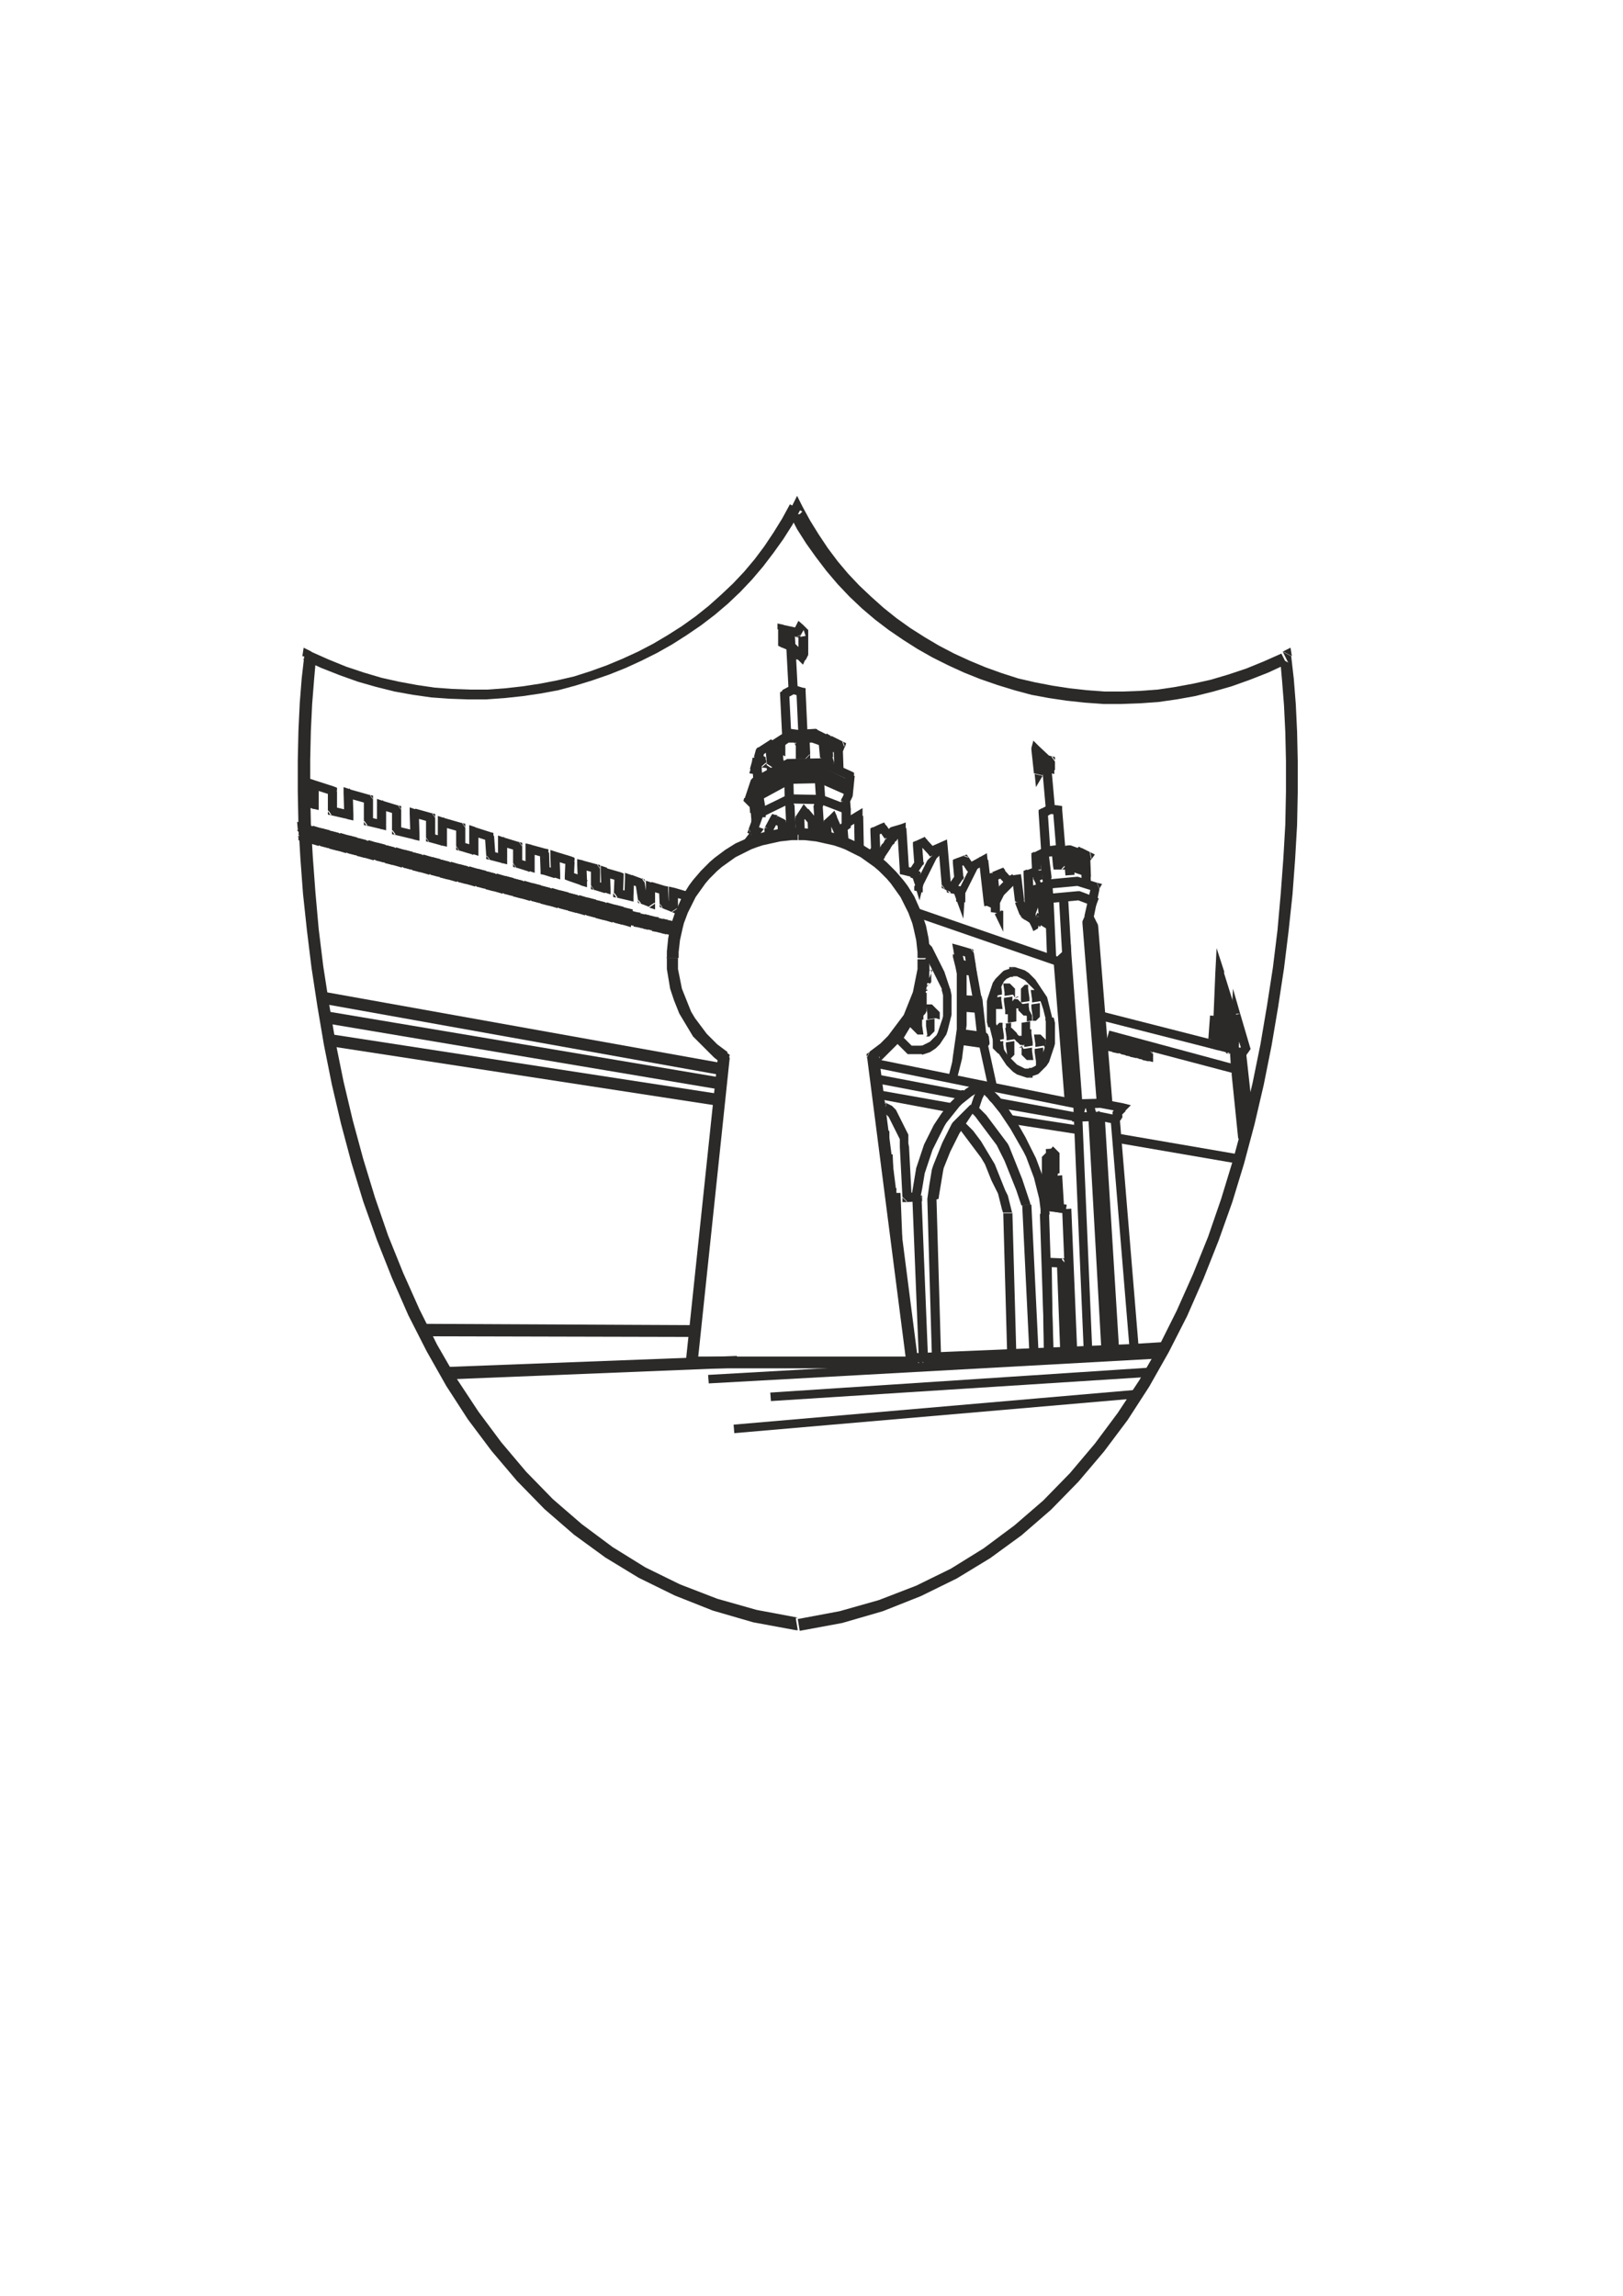 <?xml version="1.0" encoding="UTF-8"?>
<!DOCTYPE svg PUBLIC "-//W3C//DTD SVG 1.1//EN" "http://www.w3.org/Graphics/SVG/1.1/DTD/svg11.dtd">
<!-- Creator: CorelDRAW X6 -->
<svg xmlns="http://www.w3.org/2000/svg" xml:space="preserve" width="2480px" height="3508px" version="1.1" style="shape-rendering:geometricPrecision; text-rendering:geometricPrecision; image-rendering:optimizeQuality; fill-rule:evenodd; clip-rule:evenodd"
viewBox="0 0 2480 3507"
 xmlns:xlink="http://www.w3.org/1999/xlink">
 <defs>
  <style type="text/css">
   <![CDATA[
    .fil0 {fill:#2B2A29;fill-rule:nonzero}
   ]]>
  </style>
 </defs>
 <g id="Warstwa_x0020_1">
  <g id="_181410256">
   <g>
    <path class="fil0" d="M480 1004l-18 -2 13 -7 27 12 27 11 27 9 27 8 27 6 27 5 27 4 27 2 27 1 27 0 27 -2 27 -3 26 -4 26 -5 26 -6 25 -8 25 -9 24 -10 24 -11 23 -12 22 -13 22 -14 21 -15 20 -16 19 -17 18 -17 17 -18 16 -19 15 -20 14 -21 13 -21 12 -22 16 8 -12 23 -14 22 -15 21 -16 21 -17 20 -18 19 -19 18 -20 17 -21 16 -22 15 -22 14 -23 13 -24 12 -24 11 -25 10 -26 9 -26 8 -26 7 -27 5 -27 4 -28 3 -28 2 -28 0 -28 -1 -28 -2 -28 -4 -28 -5 -28 -7 -28 -8 -28 -10 -28 -11 -28 -13 13 -7zm-18 -2l2 -13 12 6 -13 7zm754 1470l3 18 -3 0 -65 -12 -62 -18 -58 -23 -55 -27 -51 -31 -48 -35 -45 -39 -42 -43 -39 -46 -36 -48 -33 -51 -30 -53 -28 -55 -25 -57 -23 -58 -21 -59 -18 -59 -16 -60 -14 -60 -12 -60 -10 -59 -9 -59 -7 -57 -6 -56 -4 -54 -3 -52 -1 -50 0 -48 1 -45 2 -42 3 -38 4 -35 18 2 -3 34 -3 38 -2 41 -1 44 0 47 1 50 3 52 4 54 5 56 7 57 9 58 10 59 12 59 14 59 16 59 18 59 20 58 23 57 25 56 27 54 30 52 33 50 35 47 38 45 41 42 44 38 47 35 50 31 53 26 57 22 60 17 64 12 -3 0zm3 18l-1 0 -1 0 3 0zm749 -1479l-8 -16 13 7 4 35 3 38 2 42 1 45 0 48 -1 50 -3 52 -4 54 -6 56 -7 57 -9 59 -10 59 -12 60 -14 60 -16 60 -18 59 -21 59 -23 58 -25 57 -28 55 -30 53 -33 51 -36 48 -39 46 -42 43 -45 39 -48 35 -51 31 -55 27 -58 23 -62 18 -65 12 -3 -18 64 -12 60 -17 57 -22 53 -26 50 -31 47 -35 44 -38 41 -42 38 -45 35 -47 33 -50 30 -52 27 -54 25 -56 23 -57 20 -58 18 -59 16 -59 14 -59 12 -59 10 -59 9 -58 7 -57 5 -56 4 -54 3 -52 1 -50 0 -47 -1 -44 -2 -41 -3 -38 -3 -34 13 7zm-8 -16l12 -6 2 13 -13 -7zm-734 -214l-16 -8 16 0 12 22 13 21 14 21 15 20 16 19 17 18 18 17 19 17 20 16 21 15 22 14 22 13 23 12 24 11 24 10 25 9 25 8 26 6 26 5 26 4 27 3 27 2 27 0 27 -1 27 -2 27 -4 27 -5 27 -6 27 -8 27 -9 27 -11 27 -12 8 16 -28 13 -28 11 -28 10 -28 8 -28 7 -28 5 -28 4 -28 2 -28 1 -28 0 -28 -2 -28 -3 -27 -4 -27 -5 -26 -7 -26 -8 -26 -9 -25 -10 -24 -11 -24 -12 -23 -13 -22 -14 -22 -15 -21 -16 -20 -17 -19 -18 -18 -19 -17 -20 -16 -21 -15 -21 -14 -22 -12 -23 16 0zm-16 -8l8 -16 8 16 -16 0zm-1 234l0 -4 18 0 0 4 -18 0zm18 -4l0 4 -18 0 0 -4 18 0zm158 1079l-60 -467 18 -2 60 467 -9 10 -9 -8zm18 -2l1 10 -10 0 9 -10zm-346 -8l337 0 0 18 -337 0 -9 -10 9 -8zm0 18l-10 0 1 -10 9 10zm58 -474l-49 465 -18 -2 49 -465 14 -6 4 8zm-4 -8l4 3 -1 5 -4 -8zm-93 -145l18 0 0 0 0 6 0 6 0 5 1 5 1 5 1 5 1 5 1 5 1 5 2 5 2 5 2 5 2 5 2 5 2 5 2 5 3 5 3 5 3 4 3 4 3 4 3 4 3 4 3 4 4 4 4 4 4 4 4 4 4 3 4 3 4 3 4 3 -11 15 -5 -3 -5 -4 -4 -4 -4 -4 -4 -4 -4 -4 -4 -4 -4 -4 -4 -4 -4 -4 -3 -5 -3 -5 -3 -5 -3 -5 -3 -5 -3 -5 -3 -5 -2 -5 -2 -5 -2 -5 -2 -5 -2 -6 -2 -6 -2 -6 -1 -6 -1 -6 -1 -6 -1 -6 -1 -6 0 -6 0 -6 0 -6 0 0zm201 -198l0 18 0 0 -9 0 -9 1 -9 1 -9 2 -9 2 -9 2 -9 3 -8 3 -8 4 -8 4 -8 4 -7 5 -7 5 -7 5 -7 6 -6 6 -6 6 -6 7 -5 7 -5 7 -5 7 -4 8 -4 8 -4 8 -3 8 -3 8 -2 8 -2 9 -2 9 -1 9 -1 9 0 9 -18 0 0 -10 1 -10 1 -10 2 -10 2 -10 3 -9 3 -9 4 -9 4 -9 4 -9 5 -8 5 -8 6 -8 6 -7 6 -7 7 -7 7 -7 7 -6 8 -6 8 -6 8 -5 8 -5 9 -4 9 -4 9 -4 9 -3 10 -3 10 -2 10 -2 10 -1 10 -1 10 0 0 0zm201 198l-18 0 0 0 0 -9 -1 -9 -1 -9 -2 -9 -2 -9 -2 -8 -3 -8 -3 -8 -4 -8 -4 -8 -4 -8 -5 -7 -5 -7 -5 -7 -6 -7 -6 -6 -6 -6 -7 -6 -7 -5 -7 -5 -7 -5 -8 -4 -8 -4 -8 -4 -8 -3 -9 -3 -9 -2 -9 -2 -9 -2 -9 -1 -9 -1 -9 0 0 -18 10 0 10 1 10 1 10 2 10 2 10 3 9 3 9 4 9 4 9 4 8 5 8 5 8 6 8 6 7 6 7 7 7 7 6 7 6 7 6 8 5 8 5 8 4 9 4 9 4 9 3 9 3 9 2 10 2 10 1 10 1 10 0 10 0 0zm-77 150l-18 2 4 -9 4 -3 4 -3 4 -3 4 -3 4 -4 4 -4 4 -4 3 -4 3 -4 3 -4 3 -4 3 -4 3 -4 3 -4 3 -4 2 -5 2 -5 2 -5 2 -5 2 -5 2 -5 2 -5 1 -5 1 -5 1 -5 1 -5 1 -5 1 -5 1 -5 0 -5 0 -5 0 -5 18 0 0 6 0 6 0 6 -1 6 -1 6 -1 6 -1 6 -1 6 -1 6 -2 6 -2 5 -2 5 -2 5 -2 5 -2 5 -3 5 -3 5 -3 5 -3 5 -3 5 -3 5 -3 5 -4 4 -4 4 -4 4 -4 4 -4 4 -4 4 -4 4 -4 4 -4 4 -5 3 4 -9zm-18 2l-1 -5 4 -3 -4 9z"/>
   </g>
   <g>
    <path class="fil0" d="M1632 2065l-9 -218 14 -1 9 218 -7 7 -7 -7zm14 -1l0 7 -7 0 7 -7zm-8 -6l1 0 1 14 -1 0 -1 -14z"/>
   </g>
   <g>
    <polygon class="fil0" points="1367,1924 1362,1822 1376,1822 1380,1924 "/>
   </g>
   <g>
    <path class="fil0" d="M1011 1419l1 -8 14 1 -1 8 -9 6 -5 -7zm5 7l-6 -1 1 -6 5 7zm8 2l-8 -2 3 -13 8 2 5 7 -9 6zm9 -6l-1 8 -8 -2 9 -6zm1 -8l-1 8 -14 -1 1 -8 9 -6 5 7zm-5 -7l6 1 -1 6 -5 -7zm-8 -2l8 2 -3 13 -8 -2 -5 -7 9 -6zm-9 6l1 -8 8 2 -9 6z"/>
   </g>
   <g>
    <path class="fil0" d="M997 1416l1 -8 14 1 -1 8 -9 6 -5 -7zm5 7l-6 -1 1 -6 5 7zm8 2l-8 -2 3 -13 8 2 5 7 -9 6zm9 -6l-1 8 -8 -2 9 -6zm1 -8l-1 8 -14 -1 1 -8 9 -6 5 7zm-5 -7l6 1 -1 6 -5 -7zm-8 -2l8 2 -3 13 -8 -2 -5 -7 9 -6zm-9 6l1 -8 8 2 -9 6z"/>
   </g>
   <g>
    <path class="fil0" d="M983 1412l1 -8 14 1 -1 8 -9 6 -5 -7zm5 7l-6 -1 1 -6 5 7zm8 2l-8 -2 3 -13 8 2 5 7 -9 6zm9 -6l-1 8 -8 -2 9 -6zm1 -8l-1 8 -14 -1 1 -8 9 -6 5 7zm-5 -7l6 1 -1 6 -5 -7zm-8 -2l8 2 -3 13 -8 -2 -5 -7 9 -6zm-9 6l1 -8 8 2 -9 6z"/>
   </g>
   <g>
    <path class="fil0" d="M969 1409l1 -8 14 1 -1 8 -9 6 -5 -7zm5 7l-6 -1 1 -6 5 7zm8 2l-8 -2 3 -13 8 2 5 7 -9 6zm9 -6l-1 8 -8 -2 9 -6zm1 -8l-1 8 -14 -1 1 -8 9 -6 5 7zm-5 -7l6 1 -1 6 -5 -7zm-8 -2l8 2 -3 13 -8 -2 -5 -7 9 -6zm-9 6l1 -8 8 2 -9 6z"/>
   </g>
   <g>
    <path class="fil0" d="M955 1405l1 -8 14 1 -1 8 -9 6 -5 -7zm5 7l-6 -1 1 -6 5 7zm8 2l-8 -2 3 -13 8 2 5 7 -9 6zm9 -6l-1 8 -8 -2 9 -6zm1 -8l-1 8 -14 -1 1 -8 9 -6 5 7zm-5 -7l6 1 -1 6 -5 -7zm-8 -2l8 2 -3 13 -8 -2 -5 -7 9 -6zm-9 6l1 -8 8 2 -9 6z"/>
   </g>
   <g>
    <path class="fil0" d="M939 1401l1 -8 18 2 -1 8 -11 8 -7 -10zm7 10l-8 -2 1 -8 7 10zm8 2l-8 -2 5 -18 8 2 7 10 -11 8zm11 -8l-1 11 -10 -3 11 -8zm1 -8l-1 8 -18 -2 1 -8 11 -8 7 10zm-7 -10l8 2 -1 8 -7 -10zm-8 -2l8 2 -5 18 -8 -2 -7 -10 11 -8zm-11 8l1 -11 10 3 -11 8z"/>
   </g>
   <g>
    <path class="fil0" d="M925 1397l1 -8 18 2 -1 8 -11 8 -7 -10zm7 10l-8 -2 1 -8 7 10zm8 2l-8 -2 5 -18 8 2 7 10 -11 8zm11 -8l-1 11 -10 -3 11 -8zm1 -8l-1 8 -18 -2 1 -8 11 -8 7 10zm-7 -10l8 2 -1 8 -7 -10zm-8 -2l8 2 -5 18 -8 -2 -7 -10 11 -8zm-11 8l1 -11 10 3 -11 8z"/>
   </g>
   <g>
    <path class="fil0" d="M911 1394l1 -8 18 2 -1 8 -11 8 -7 -10zm7 10l-8 -2 1 -8 7 10zm8 2l-8 -2 5 -18 8 2 7 10 -11 8zm11 -8l-1 11 -10 -3 11 -8zm1 -8l-1 8 -18 -2 1 -8 11 -8 7 10zm-7 -10l8 2 -1 8 -7 -10zm-8 -2l8 2 -5 18 -8 -2 -7 -10 11 -8zm-11 8l1 -11 10 3 -11 8z"/>
   </g>
   <g>
    <path class="fil0" d="M897 1390l1 -8 18 2 -1 8 -11 8 -7 -10zm7 10l-8 -2 1 -8 7 10zm8 2l-8 -2 5 -18 8 2 7 10 -11 8zm11 -8l-1 11 -10 -3 11 -8zm1 -8l-1 8 -18 -2 1 -8 11 -8 7 10zm-7 -10l8 2 -1 8 -7 -10zm-8 -2l8 2 -5 18 -8 -2 -7 -10 11 -8zm-11 8l1 -11 10 3 -11 8z"/>
   </g>
   <g>
    <path class="fil0" d="M883 1386l1 -8 18 2 -1 8 -11 8 -7 -10zm7 10l-8 -2 1 -8 7 10zm8 2l-8 -2 5 -18 8 2 7 10 -11 8zm11 -8l-1 11 -10 -3 11 -8zm1 -8l-1 8 -18 -2 1 -8 11 -8 7 10zm-7 -10l8 2 -1 8 -7 -10zm-8 -2l8 2 -5 18 -8 -2 -7 -10 11 -8zm-11 8l1 -11 10 3 -11 8z"/>
   </g>
   <g>
    <path class="fil0" d="M869 1383l1 -8 18 2 -1 8 -11 8 -7 -10zm7 10l-8 -2 1 -8 7 10zm8 2l-8 -2 5 -18 8 2 7 10 -11 8zm11 -8l-1 11 -10 -3 11 -8zm1 -8l-1 8 -18 -2 1 -8 11 -8 7 10zm-7 -10l8 2 -1 8 -7 -10zm-8 -2l8 2 -5 18 -8 -2 -7 -10 11 -8zm-11 8l1 -11 10 3 -11 8z"/>
   </g>
   <g>
    <path class="fil0" d="M855 1379l1 -8 18 2 -1 8 -11 8 -7 -10zm7 10l-8 -2 1 -8 7 10zm8 2l-8 -2 5 -18 8 2 7 10 -11 8zm11 -8l-1 11 -10 -3 11 -8zm1 -8l-1 8 -18 -2 1 -8 11 -8 7 10zm-7 -10l8 2 -1 8 -7 -10zm-8 -2l8 2 -5 18 -8 -2 -7 -10 11 -8zm-11 8l1 -11 10 3 -11 8z"/>
   </g>
   <g>
    <path class="fil0" d="M841 1375l1 -8 18 2 -1 8 -11 8 -7 -10zm7 10l-8 -2 1 -8 7 10zm8 2l-8 -2 5 -18 8 2 7 10 -11 8zm11 -8l-1 11 -10 -3 11 -8zm1 -8l-1 8 -18 -2 1 -8 11 -8 7 10zm-7 -10l8 2 -1 8 -7 -10zm-8 -2l8 2 -5 18 -8 -2 -7 -10 11 -8zm-11 8l1 -11 10 3 -11 8z"/>
   </g>
   <g>
    <path class="fil0" d="M827 1372l1 -8 18 2 -1 8 -11 8 -7 -10zm7 10l-8 -2 1 -8 7 10zm8 2l-8 -2 5 -18 8 2 7 10 -11 8zm11 -8l-1 11 -10 -3 11 -8zm1 -8l-1 8 -18 -2 1 -8 11 -8 7 10zm-7 -10l8 2 -1 8 -7 -10zm-8 -2l8 2 -5 18 -8 -2 -7 -10 11 -8zm-11 8l1 -11 10 3 -11 8z"/>
   </g>
   <g>
    <path class="fil0" d="M813 1368l1 -8 18 2 -1 8 -11 8 -7 -10zm7 10l-8 -2 1 -8 7 10zm8 2l-8 -2 5 -18 8 2 7 10 -11 8zm11 -8l-1 11 -10 -3 11 -8zm1 -8l-1 8 -18 -2 1 -8 11 -8 7 10zm-7 -10l8 2 -1 8 -7 -10zm-8 -2l8 2 -5 18 -8 -2 -7 -10 11 -8zm-11 8l1 -11 10 3 -11 8z"/>
   </g>
   <g>
    <path class="fil0" d="M799 1364l1 -8 18 2 -1 8 -11 8 -7 -10zm7 10l-8 -2 1 -8 7 10zm8 2l-8 -2 5 -18 8 2 7 10 -11 8zm11 -8l-1 11 -10 -3 11 -8zm1 -8l-1 8 -18 -2 1 -8 11 -8 7 10zm-7 -10l8 2 -1 8 -7 -10zm-8 -2l8 2 -5 18 -8 -2 -7 -10 11 -8zm-11 8l1 -11 10 3 -11 8z"/>
   </g>
   <g>
    <path class="fil0" d="M785 1361l1 -8 18 2 -1 8 -11 8 -7 -10zm7 10l-8 -2 1 -8 7 10zm8 2l-8 -2 5 -18 8 2 7 10 -11 8zm11 -8l-1 11 -10 -3 11 -8zm1 -8l-1 8 -18 -2 1 -8 11 -8 7 10zm-7 -10l8 2 -1 8 -7 -10zm-8 -2l8 2 -5 18 -8 -2 -7 -10 11 -8zm-11 8l1 -11 10 3 -11 8z"/>
   </g>
   <g>
    <path class="fil0" d="M771 1357l1 -8 18 2 -1 8 -11 8 -7 -10zm7 10l-8 -2 1 -8 7 10zm8 2l-8 -2 5 -18 8 2 7 10 -11 8zm11 -8l-1 11 -10 -3 11 -8zm1 -8l-1 8 -18 -2 1 -8 11 -8 7 10zm-7 -10l8 2 -1 8 -7 -10zm-8 -2l8 2 -5 18 -8 -2 -7 -10 11 -8zm-11 8l1 -11 10 3 -11 8z"/>
   </g>
   <g>
    <path class="fil0" d="M757 1353l1 -8 18 2 -1 8 -11 8 -7 -10zm7 10l-8 -2 1 -8 7 10zm8 2l-8 -2 5 -18 8 2 7 10 -11 8zm11 -8l-1 11 -10 -3 11 -8zm1 -8l-1 8 -18 -2 1 -8 11 -8 7 10zm-7 -10l8 2 -1 8 -7 -10zm-8 -2l8 2 -5 18 -8 -2 -7 -10 11 -8zm-11 8l1 -11 10 3 -11 8z"/>
   </g>
   <g>
    <path class="fil0" d="M743 1350l1 -8 18 2 -1 8 -11 8 -7 -10zm7 10l-8 -2 1 -8 7 10zm8 2l-8 -2 5 -18 8 2 7 10 -11 8zm11 -8l-1 11 -10 -3 11 -8zm1 -8l-1 8 -18 -2 1 -8 11 -8 7 10zm-7 -10l8 2 -1 8 -7 -10zm-8 -2l8 2 -5 18 -8 -2 -7 -10 11 -8zm-11 8l1 -11 10 3 -11 8z"/>
   </g>
   <g>
    <path class="fil0" d="M729 1346l1 -8 18 2 -1 8 -11 8 -7 -10zm7 10l-8 -2 1 -8 7 10zm8 2l-8 -2 5 -18 8 2 7 10 -11 8zm11 -8l-1 11 -10 -3 11 -8zm1 -8l-1 8 -18 -2 1 -8 11 -8 7 10zm-7 -10l8 2 -1 8 -7 -10zm-8 -2l8 2 -5 18 -8 -2 -7 -10 11 -8zm-11 8l1 -11 10 3 -11 8z"/>
   </g>
   <g>
    <path class="fil0" d="M715 1342l1 -8 18 2 -1 8 -11 8 -7 -10zm7 10l-8 -2 1 -8 7 10zm8 2l-8 -2 5 -18 8 2 7 10 -11 8zm11 -8l-1 11 -10 -3 11 -8zm1 -8l-1 8 -18 -2 1 -8 11 -8 7 10zm-7 -10l8 2 -1 8 -7 -10zm-8 -2l8 2 -5 18 -8 -2 -7 -10 11 -8zm-11 8l1 -11 10 3 -11 8z"/>
   </g>
   <g>
    <path class="fil0" d="M701 1339l1 -8 18 2 -1 8 -11 8 -7 -10zm7 10l-8 -2 1 -8 7 10zm8 2l-8 -2 5 -18 8 2 7 10 -11 8zm11 -8l-1 11 -10 -3 11 -8zm1 -8l-1 8 -18 -2 1 -8 11 -8 7 10zm-7 -10l8 2 -1 8 -7 -10zm-8 -2l8 2 -5 18 -8 -2 -7 -10 11 -8zm-11 8l1 -11 10 3 -11 8z"/>
   </g>
   <g>
    <path class="fil0" d="M687 1335l1 -8 18 2 -1 8 -11 8 -7 -10zm7 10l-8 -2 1 -8 7 10zm8 2l-8 -2 5 -18 8 2 7 10 -11 8zm11 -8l-1 11 -10 -3 11 -8zm1 -8l-1 8 -18 -2 1 -8 11 -8 7 10zm-7 -10l8 2 -1 8 -7 -10zm-8 -2l8 2 -5 18 -8 -2 -7 -10 11 -8zm-11 8l1 -11 10 3 -11 8z"/>
   </g>
   <g>
    <path class="fil0" d="M673 1332l1 -8 18 2 -1 8 -11 8 -7 -10zm7 10l-8 -2 1 -8 7 10zm8 2l-8 -2 5 -18 8 2 7 10 -11 8zm11 -8l-1 11 -10 -3 11 -8zm1 -8l-1 8 -18 -2 1 -8 11 -8 7 10zm-7 -10l8 2 -1 8 -7 -10zm-8 -2l8 2 -5 18 -8 -2 -7 -10 11 -8zm-11 8l1 -11 10 3 -11 8z"/>
   </g>
   <g>
    <path class="fil0" d="M659 1328l1 -8 18 2 -1 8 -11 8 -7 -10zm7 10l-8 -2 1 -8 7 10zm8 2l-8 -2 5 -18 8 2 7 10 -11 8zm11 -8l-1 11 -10 -3 11 -8zm1 -8l-1 8 -18 -2 1 -8 11 -8 7 10zm-7 -10l8 2 -1 8 -7 -10zm-8 -2l8 2 -5 18 -8 -2 -7 -10 11 -8zm-11 8l1 -11 10 3 -11 8z"/>
   </g>
   <g>
    <path class="fil0" d="M645 1324l1 -8 18 2 -1 8 -11 8 -7 -10zm7 10l-8 -2 1 -8 7 10zm8 2l-8 -2 5 -18 8 2 7 10 -11 8zm11 -8l-1 11 -10 -3 11 -8zm1 -8l-1 8 -18 -2 1 -8 11 -8 7 10zm-7 -10l8 2 -1 8 -7 -10zm-8 -2l8 2 -5 18 -8 -2 -7 -10 11 -8zm-11 8l1 -11 10 3 -11 8z"/>
   </g>
   <g>
    <path class="fil0" d="M631 1321l1 -8 18 2 -1 8 -11 8 -7 -10zm7 10l-8 -2 1 -8 7 10zm8 2l-8 -2 5 -18 8 2 7 10 -11 8zm11 -8l-1 11 -10 -3 11 -8zm1 -8l-1 8 -18 -2 1 -8 11 -8 7 10zm-7 -10l8 2 -1 8 -7 -10zm-8 -2l8 2 -5 18 -8 -2 -7 -10 11 -8zm-11 8l1 -11 10 3 -11 8z"/>
   </g>
   <g>
    <path class="fil0" d="M617 1317l1 -8 18 2 -1 8 -11 8 -7 -10zm7 10l-8 -2 1 -8 7 10zm8 2l-8 -2 5 -18 8 2 7 10 -11 8zm11 -8l-1 11 -10 -3 11 -8zm1 -8l-1 8 -18 -2 1 -8 11 -8 7 10zm-7 -10l8 2 -1 8 -7 -10zm-8 -2l8 2 -5 18 -8 -2 -7 -10 11 -8zm-11 8l1 -11 10 3 -11 8z"/>
   </g>
   <g>
    <path class="fil0" d="M603 1313l1 -8 18 2 -1 8 -11 8 -7 -10zm7 10l-8 -2 1 -8 7 10zm8 2l-8 -2 5 -18 8 2 7 10 -11 8zm11 -8l-1 11 -10 -3 11 -8zm1 -8l-1 8 -18 -2 1 -8 11 -8 7 10zm-7 -10l8 2 -1 8 -7 -10zm-8 -2l8 2 -5 18 -8 -2 -7 -10 11 -8zm-11 8l1 -11 10 3 -11 8z"/>
   </g>
   <g>
    <path class="fil0" d="M589 1310l1 -8 18 2 -1 8 -11 8 -7 -10zm7 10l-8 -2 1 -8 7 10zm8 2l-8 -2 5 -18 8 2 7 10 -11 8zm11 -8l-1 11 -10 -3 11 -8zm1 -8l-1 8 -18 -2 1 -8 11 -8 7 10zm-7 -10l8 2 -1 8 -7 -10zm-8 -2l8 2 -5 18 -8 -2 -7 -10 11 -8zm-11 8l1 -11 10 3 -11 8z"/>
   </g>
   <g>
    <path class="fil0" d="M575 1306l1 -8 18 2 -1 8 -11 8 -7 -10zm7 10l-8 -2 1 -8 7 10zm8 2l-8 -2 5 -18 8 2 7 10 -11 8zm11 -8l-1 11 -10 -3 11 -8zm1 -8l-1 8 -18 -2 1 -8 11 -8 7 10zm-7 -10l8 2 -1 8 -7 -10zm-8 -2l8 2 -5 18 -8 -2 -7 -10 11 -8zm-11 8l1 -11 10 3 -11 8z"/>
   </g>
   <g>
    <path class="fil0" d="M561 1302l1 -8 18 2 -1 8 -11 8 -7 -10zm7 10l-8 -2 1 -8 7 10zm8 2l-8 -2 5 -18 8 2 7 10 -11 8zm11 -8l-1 11 -10 -3 11 -8zm1 -8l-1 8 -18 -2 1 -8 11 -8 7 10zm-7 -10l8 2 -1 8 -7 -10zm-8 -2l8 2 -5 18 -8 -2 -7 -10 11 -8zm-11 8l1 -11 10 3 -11 8z"/>
   </g>
   <g>
    <path class="fil0" d="M546 1299l1 -8 18 2 -1 8 -11 8 -7 -10zm7 10l-8 -2 1 -8 7 10zm8 2l-8 -2 5 -18 8 2 7 10 -11 8zm11 -8l-1 11 -10 -3 11 -8zm1 -8l-1 8 -18 -2 1 -8 11 -8 7 10zm-7 -10l8 2 -1 8 -7 -10zm-8 -2l8 2 -5 18 -8 -2 -7 -10 11 -8zm-11 8l1 -11 10 3 -11 8z"/>
   </g>
   <g>
    <path class="fil0" d="M532 1295l1 -8 18 2 -1 8 -11 8 -7 -10zm7 10l-8 -2 1 -8 7 10zm8 2l-8 -2 5 -18 8 2 7 10 -11 8zm11 -8l-1 11 -10 -3 11 -8zm1 -8l-1 8 -18 -2 1 -8 11 -8 7 10zm-7 -10l8 2 -1 8 -7 -10zm-8 -2l8 2 -5 18 -8 -2 -7 -10 11 -8zm-11 8l1 -11 10 3 -11 8z"/>
   </g>
   <g>
    <path class="fil0" d="M518 1291l1 -8 18 2 -1 8 -11 8 -7 -10zm7 10l-8 -2 1 -8 7 10zm8 2l-8 -2 5 -18 8 2 7 10 -11 8zm11 -8l-1 11 -10 -3 11 -8zm1 -8l-1 8 -18 -2 1 -8 11 -8 7 10zm-7 -10l8 2 -1 8 -7 -10zm-8 -2l8 2 -5 18 -8 -2 -7 -10 11 -8zm-11 8l1 -11 10 3 -11 8z"/>
   </g>
   <g>
    <path class="fil0" d="M504 1288l1 -8 18 2 -1 8 -11 8 -7 -10zm7 10l-8 -2 1 -8 7 10zm8 2l-8 -2 5 -18 8 2 7 10 -11 8zm11 -8l-1 11 -10 -3 11 -8zm1 -8l-1 8 -18 -2 1 -8 11 -8 7 10zm-7 -10l8 2 -1 8 -7 -10zm-8 -2l8 2 -5 18 -8 -2 -7 -10 11 -8zm-11 8l1 -11 10 3 -11 8z"/>
   </g>
   <g>
    <path class="fil0" d="M490 1284l1 -8 18 2 -1 8 -11 8 -7 -10zm7 10l-8 -2 1 -8 7 10zm8 2l-8 -2 5 -18 8 2 7 10 -11 8zm11 -8l-1 11 -10 -3 11 -8zm1 -8l-1 8 -18 -2 1 -8 11 -8 7 10zm-7 -10l8 2 -1 8 -7 -10zm-8 -2l8 2 -5 18 -8 -2 -7 -10 11 -8zm-11 8l1 -11 10 3 -11 8z"/>
   </g>
   <g>
    <path class="fil0" d="M476 1280l1 -8 18 2 -1 8 -11 8 -7 -10zm7 10l-8 -2 1 -8 7 10zm8 2l-8 -2 5 -18 8 2 7 10 -11 8zm11 -8l-1 11 -10 -3 11 -8zm1 -8l-1 8 -18 -2 1 -8 11 -8 7 10zm-7 -10l8 2 -1 8 -7 -10zm-8 -2l8 2 -5 18 -8 -2 -7 -10 11 -8zm-11 8l1 -11 10 3 -11 8z"/>
   </g>
   <g>
    <path class="fil0" d="M462 1277l1 -8 18 2 -1 8 -11 8 -7 -10zm7 10l-8 -2 1 -8 7 10zm8 2l-8 -2 5 -18 8 2 7 10 -11 8zm11 -8l-1 11 -10 -3 11 -8zm1 -8l-1 8 -18 -2 1 -8 11 -8 7 10zm-7 -10l8 2 -1 8 -7 -10zm-8 -2l8 2 -5 18 -8 -2 -7 -10 11 -8zm-11 8l1 -11 10 3 -11 8z"/>
   </g>
   <g>
    <path class="fil0" d="M1493 1535l-22 -1 1 -14 22 1 6 6 -7 8zm1 -14l6 0 1 6 -6 -6zm-6 20l-1 -12 14 -2 1 12 -7 8 -6 -6zm14 -2l1 8 -8 -1 7 -8zm-30 -8l24 2 -1 14 -24 -2 -6 -7 7 -7zm-1 14l-6 -1 0 -6 6 7zm7 -18l0 11 -14 0 0 -11 7 -7 6 7zm-14 0l0 -7 7 0 -7 7z"/>
   </g>
   <g>
    <polygon class="fil0" points="1892,1641 1691,1588 1695,1574 1895,1628 "/>
   </g>
   <g>
    <path class="fil0" d="M1758 1608l0 4 -14 0 0 -4 9 -7 5 7zm-14 0l0 -9 9 2 -9 7zm9 8l-4 -1 3 -13 4 1 5 7 -9 7zm3 -13l5 1 0 5 -5 -7zm-8 10l0 -4 14 0 0 4 -9 7 -5 -7zm14 0l0 9 -9 -2 9 -7zm-9 -8l4 1 -3 13 -4 -1 -5 -7 9 -7zm-3 13l-5 -1 0 -5 5 7z"/>
   </g>
   <g>
    <path class="fil0" d="M1751 1607l0 4 -14 0 0 -4 9 -7 5 7zm-14 0l0 -9 9 2 -9 7zm9 8l-4 -1 3 -13 4 1 5 7 -9 7zm3 -13l5 1 0 5 -5 -7zm-8 10l0 -4 14 0 0 4 -9 7 -5 -7zm14 0l0 9 -9 -2 9 -7zm-9 -8l4 1 -3 13 -4 -1 -5 -7 9 -7zm-3 13l-5 -1 0 -5 5 7z"/>
   </g>
   <g>
    <path class="fil0" d="M1745 1605l0 4 -14 0 0 -4 9 -7 5 7zm-14 0l0 -9 9 2 -9 7zm9 8l-4 -1 3 -13 4 1 5 7 -9 7zm3 -13l5 1 0 5 -5 -7zm-8 10l0 -4 14 0 0 4 -9 7 -5 -7zm14 0l0 9 -9 -2 9 -7zm-9 -8l4 1 -3 13 -4 -1 -5 -7 9 -7zm-3 13l-5 -1 0 -5 5 7z"/>
   </g>
   <g>
    <path class="fil0" d="M1738 1603l0 4 -14 0 0 -4 9 -7 5 7zm-14 0l0 -9 9 2 -9 7zm9 8l-4 -1 3 -13 4 1 5 7 -9 7zm3 -13l5 1 0 5 -5 -7zm-8 10l0 -4 14 0 0 4 -9 7 -5 -7zm14 0l0 9 -9 -2 9 -7zm-9 -8l4 1 -3 13 -4 -1 -5 -7 9 -7zm-3 13l-5 -1 0 -5 5 7z"/>
   </g>
   <g>
    <path class="fil0" d="M1732 1602l0 4 -14 0 0 -4 9 -7 5 7zm-14 0l0 -9 9 2 -9 7zm9 8l-4 -1 3 -13 4 1 5 7 -9 7zm3 -13l5 1 0 5 -5 -7zm-8 10l0 -4 14 0 0 4 -9 7 -5 -7zm14 0l0 9 -9 -2 9 -7zm-9 -8l4 1 -3 13 -4 -1 -5 -7 9 -7zm-3 13l-5 -1 0 -5 5 7z"/>
   </g>
   <g>
    <path class="fil0" d="M1725 1600l0 4 -14 0 0 -4 9 -7 5 7zm-14 0l0 -9 9 2 -9 7zm9 8l-4 -1 3 -13 4 1 5 7 -9 7zm3 -13l5 1 0 5 -5 -7zm-8 10l0 -4 14 0 0 4 -9 7 -5 -7zm14 0l0 9 -9 -2 9 -7zm-9 -8l4 1 -3 13 -4 -1 -5 -7 9 -7zm-3 13l-5 -1 0 -5 5 7z"/>
   </g>
   <g>
    <path class="fil0" d="M1718 1598l0 4 -14 0 0 -4 9 -7 5 7zm-14 0l0 -9 9 2 -9 7zm9 8l-4 -1 3 -13 4 1 5 7 -9 7zm3 -13l5 1 0 5 -5 -7zm-8 10l0 -4 14 0 0 4 -9 7 -5 -7zm14 0l0 9 -9 -2 9 -7zm-9 -8l4 1 -3 13 -4 -1 -5 -7 9 -7zm-3 13l-5 -1 0 -5 5 7z"/>
   </g>
   <g>
    <path class="fil0" d="M1712 1596l0 4 -14 0 0 -4 9 -7 5 7zm-14 0l0 -9 9 2 -9 7zm9 8l-4 -1 3 -13 4 1 5 7 -9 7zm3 -13l5 1 0 5 -5 -7zm-8 10l0 -4 14 0 0 4 -9 7 -5 -7zm14 0l0 9 -9 -2 9 -7zm-9 -8l4 1 -3 13 -4 -1 -5 -7 9 -7zm-3 13l-5 -1 0 -5 5 7z"/>
   </g>
   <g>
    <path class="fil0" d="M1705 1595l0 4 -14 0 0 -4 9 -7 5 7zm-14 0l0 -9 9 2 -9 7zm9 8l-4 -1 3 -13 4 1 5 7 -9 7zm3 -13l5 1 0 5 -5 -7zm-8 10l0 -4 14 0 0 4 -9 7 -5 -7zm14 0l0 9 -9 -2 9 -7zm-9 -8l4 1 -3 13 -4 -1 -5 -7 9 -7zm-3 13l-5 -1 0 -5 5 7z"/>
   </g>
   <g>
    <path class="fil0" d="M1698 1593l0 4 -14 0 0 -4 9 -7 5 7zm-14 0l0 -9 9 2 -9 7zm9 8l-4 -1 3 -13 4 1 5 7 -9 7zm3 -13l5 1 0 5 -5 -7zm-8 10l0 -4 14 0 0 4 -9 7 -5 -7zm14 0l0 9 -9 -2 9 -7zm-9 -8l4 1 -3 13 -4 -1 -5 -7 9 -7zm-3 13l-5 -1 0 -5 5 7z"/>
   </g>
   <g>
    <polygon class="fil0" points="1121,2176 1734,2123 1735,2136 1122,2189 "/>
   </g>
   <g>
    <polygon class="fil0" points="1177,2127 1755,2089 1756,2103 1178,2140 "/>
   </g>
   <g>
    <polygon class="fil0" points="1082,2100 1771,2061 1771,2075 1083,2113 "/>
   </g>
   <g>
    <path class="fil0" d="M1518 1388l-13 -6 6 -12 13 6 3 3 -9 9zm6 -12l2 1 1 2 -3 -3zm-5 17l14 0 -13 3 0 0 0 0 0 0 0 0 0 0 0 0 0 0 0 0 0 0 0 0 0 0 0 0 0 0 0 0 0 0 0 0 0 0 0 0 0 0 0 0 0 0 0 0 0 0 0 0 0 0 0 0 0 0 0 0 0 0 0 0 0 0 0 0 12 -6 0 0 0 0 0 0 0 0 0 0 0 0 0 0 0 0 0 0 0 0 0 0 0 0 0 0 0 0 0 0 0 0 0 0 0 0 0 0 0 0 0 0 0 0 0 0 0 0 0 0 0 0 0 0 0 0 0 0 0 0 0 0 0 0 -13 3zm14 0l0 30 -13 -27 13 -3zm0 -2l0 2 -14 0 0 -2 0 -1 14 1zm-14 0l0 0 0 0 0 1zm28 -56l7 12 -1 1 -1 1 -1 1 -1 1 -1 1 -1 1 -1 1 -1 1 -1 1 -1 1 -1 1 -1 1 -1 1 -1 1 -1 1 -1 1 -1 1 -1 1 -1 1 -1 1 -1 2 -1 2 -1 2 -1 2 -1 2 -1 2 0 2 0 2 0 3 0 3 0 3 0 3 -14 -2 0 -3 0 -3 0 -3 0 -3 1 -3 1 -3 1 -2 1 -2 1 -2 1 -2 1 -2 1 -2 1 -2 1 -2 1 -2 1 -2 1 -2 1 -1 1 -1 1 -1 1 -1 1 -1 1 -1 1 -1 1 -1 1 -1 1 -1 1 -1 1 -1 1 -1 1 -1 1 -1z"/>
   </g>
   <g>
    <path class="fil0" d="M1447 1358l0 -2 14 -2 0 2 -8 7 -5 -6zm5 6l-5 -1 -1 -5 5 6zm10 2l-10 -2 3 -13 10 2 5 4 -8 9zm3 -13l4 1 1 3 -5 -4zm-4 20l-4 -11 13 -5 4 11 0 3 -13 2zm13 -2l-2 32 -11 -30 13 -2zm22 -63l9 11 -2 1 -2 1 -2 1 -2 1 -2 1 -1 2 -1 2 -1 2 -1 2 -1 2 -1 2 -1 2 -1 2 -1 2 -1 2 -1 2 -1 2 -1 2 -1 2 -1 2 -1 2 -1 2 -1 2 -1 2 -1 2 0 2 0 2 0 2 0 2 0 2 0 2 0 2 -14 -1 0 -2 0 -2 0 -2 0 -2 0 -2 1 -2 1 -2 1 -2 1 -2 1 -2 1 -2 1 -2 1 -2 1 -2 1 -2 1 -2 1 -2 1 -2 1 -2 1 -2 1 -2 1 -2 2 -2 2 -2 2 -2 2 -2 2 -2 2 -2 2 -2 2 -2 2 -2 2 -2z"/>
   </g>
   <g>
    <path class="fil0" d="M1399 1343l-8 -3 4 -13 8 3 4 4 -9 8zm4 -13l3 1 1 3 -4 -4zm-5 21l-4 -12 13 -4 4 12 0 4 -13 0zm13 0l-6 24 -7 -23 13 0zm0 -1l0 1 -13 -3 0 -1 13 3 0 0zm0 0l0 0 0 0 0 0zm23 -61l9 10 -2 2 -2 2 -2 2 -2 2 -2 2 -2 2 -1 2 -1 2 -1 2 -1 2 -1 2 -1 2 -1 2 -1 2 -1 2 -1 2 -1 2 -1 2 -1 2 -1 2 -1 2 -1 2 -1 2 -1 2 -1 2 -1 2 -1 2 0 2 0 2 0 2 0 2 0 2 -13 -3 0 -2 0 -2 0 -2 1 -2 1 -2 1 -2 1 -2 1 -2 1 -2 1 -2 1 -2 1 -2 1 -2 1 -2 1 -2 1 -2 1 -2 1 -2 1 -2 1 -2 1 -2 1 -2 1 -2 2 -2 2 -2 2 -2 2 -2 2 -2 2 -2 2 -2 2 -2 2 -2z"/>
   </g>
   <g>
    <polygon class="fil0" points="1373,1261 1382,1271 1380,1272 1379,1274 1377,1276 1376,1277 1374,1279 1373,1280 1371,1282 1370,1284 1368,1285 1367,1287 1366,1289 1364,1290 1363,1292 1362,1293 1361,1295 1360,1297 1359,1298 1358,1300 1357,1301 1356,1303 1355,1304 1354,1306 1353,1307 1352,1309 1352,1310 1351,1311 1350,1313 1350,1314 1349,1316 1349,1317 1349,1318 1348,1319 1335,1316 1335,1315 1336,1313 1337,1311 1337,1309 1338,1308 1338,1306 1339,1304 1340,1303 1341,1301 1342,1299 1343,1297 1344,1296 1345,1294 1346,1292 1347,1290 1348,1289 1350,1287 1351,1285 1352,1283 1354,1282 1355,1280 1356,1278 1358,1276 1359,1275 1361,1273 1363,1271 1364,1269 1366,1268 1367,1266 1369,1264 1371,1263 "/>
   </g>
   <g>
    <polygon class="fil0" points="1628,1853 1594,1849 1596,1835 1630,1840 "/>
   </g>
   <g>
    <polygon class="fil0" points="1368,1829 1360,1828 1361,1814 1370,1815 "/>
   </g>
   <g>
    <path class="fil0" d="M1595 2066l-2 -139 14 0 2 139 -7 7 -7 -7zm7 7l-7 0 0 -7 7 7zm25 -1l-25 1 -1 -14 25 -1 7 9 -6 4zm6 -4l-2 4 -4 0 6 -4zm1 -3l-1 3 -13 -5 1 -3 13 2 0 3zm0 -3l0 1 -1 1 0 -3zm-5 -133l5 133 -14 1 -5 -133 7 -7 6 7zm-6 -7l6 0 0 6 -6 -7zm-23 -1l23 1 -1 14 -23 -1 -6 -7 7 -7zm-7 7l0 -7 7 0 -7 7z"/>
   </g>
   <g>
    <polygon class="fil0" points="1652,1733 1542,1716 1544,1703 1654,1720 "/>
   </g>
   <g>
    <path class="fil0" d="M1355 1684l-5 13 3 1 0 0 0 0 0 0 0 0 0 0 0 0 0 0 0 0 0 0 0 0 0 0 0 0 0 0 0 0 0 0 0 0 0 0 0 0 0 0 0 0 0 0 0 0 0 0 0 0 0 0 0 0 0 0 0 0 0 0 0 0 0 0 0 0 -6 -12 0 0 0 0 0 0 0 0 0 0 0 0 0 0 0 0 0 0 0 0 0 0 0 0 0 0 0 0 0 0 0 0 0 0 0 0 0 0 0 0 0 0 0 0 0 0 0 0 0 0 0 0 0 0 0 0 0 0 0 0 0 0 0 0 3 1zm-3 -1l1 0 1 1 -3 -1zm37 69l-14 1 0 1 0 -2 0 -2 0 -2 0 -2 0 -2 0 -2 0 -2 -1 -2 -1 -2 -1 -2 -1 -2 -1 -2 -1 -2 -1 -2 -1 -2 -1 -2 -1 -2 -1 -2 -1 -2 -1 -2 -1 -2 -1 -2 -1 -2 -1 -2 -1 -1 -1 -1 -1 -1 -1 -1 -1 -1 -1 -1 -1 -1 -1 -1 5 -13 2 1 2 1 2 1 2 1 2 2 2 2 2 2 1 2 1 2 1 2 1 2 1 2 1 2 1 2 1 2 1 2 1 2 1 2 1 2 1 2 1 2 1 2 1 2 1 2 1 2 1 2 0 2 0 2 0 2 0 2 0 2 0 2 0 1zm0 -1l0 0 0 0 0 -1zm-10 78l-4 -77 14 -1 4 77 -7 7 -7 -7zm7 7l-7 0 0 -7 7 7zm16 -1l-16 1 -1 -14 16 -1 7 7 -7 7zm7 -7l0 7 -7 0 7 -7zm-7 0l0 0 0 0 0 0 -7 0 7 0zm7 0l0 7 -7 0 7 -7zm0 -2l0 2 -14 1 0 -2 14 -1z"/>
   </g>
   <g>
    <path class="fil0" d="M1879 1595l8 0 0 14 -8 0 -6 -5 7 -9zm0 14l-5 0 -2 -4 6 5zm-5 -42l11 32 -13 5 -11 -32 0 -3 13 -1zm-13 1l4 -27 9 26 -13 1zm-4 28l4 -28 13 2 -4 28 -9 6 -5 -8zm13 2l-1 7 -7 -2 9 -6zm-15 -10l10 3 -4 13 -10 -3 -4 -10 8 -4zm-4 13l-8 -2 4 -7 4 10zm-4 -9l14 1 0 0 0 0 0 0 0 0 0 0 0 0 0 0 0 0 0 0 0 0 0 0 0 0 0 0 0 0 0 0 0 0 0 0 0 0 0 0 0 0 0 0 0 0 0 0 0 0 0 0 0 0 0 0 0 0 0 0 0 0 0 0 0 0 0 0 -12 -6 0 0 0 0 0 0 0 0 0 0 0 0 0 0 0 0 0 0 0 0 0 0 0 0 0 0 0 0 0 0 0 0 0 0 0 0 0 0 0 0 0 0 0 0 0 0 0 0 0 0 0 0 0 0 0 0 0 0 0 0 0 0 0 0 0 0zm0 0l0 0 0 0 0 0zm16 -40l-3 41 -14 -1 3 -41 14 1z"/>
   </g>
   <g>
    <path class="fil0" d="M1612 1162l0 14 -14 0 0 -14 9 -6 5 7zm-5 -7l5 1 0 5 -5 -7zm-7 -2l7 2 -3 13 -7 -2 -3 -2 6 -12zm-3 13l-2 0 -1 -1 3 2zm-10 -27l16 15 -9 10 -16 -15 -2 -7 11 -3zm-11 3l3 -11 8 8 -11 3zm0 1l0 -1 13 3 0 1 -13 -1 0 -2zm0 2l0 -1 0 -1 0 2zm4 37l-4 -37 14 -2 4 37 -1 4 -13 -3zm13 3l-10 17 -2 -20 13 3zm-9 -12l8 11 3 -5 0 0 0 0 0 0 0 0 0 0 0 0 0 0 0 0 0 0 0 0 0 0 0 0 0 0 0 0 0 0 0 0 0 0 0 0 0 0 0 0 0 0 0 0 0 0 0 0 0 0 0 0 0 0 0 0 0 0 0 0 0 0 0 0 -12 -7 0 0 0 0 0 0 0 0 0 0 0 0 0 0 0 0 0 0 0 0 0 0 0 0 0 0 0 0 0 0 0 0 0 0 0 0 0 0 0 0 0 0 0 0 0 0 0 0 0 0 0 0 0 0 0 0 0 0 0 0 0 0 0 0 3 -5zm-3 5l0 -3 3 -2 -3 5zm20 0l-10 6 -8 -11 10 -6 5 -1 3 12zm-8 -11l2 -2 3 1 -5 1zm10 14l-8 -1 3 -13 8 1 6 7 -8 7zm8 -7l0 8 -8 -2 8 -7z"/>
   </g>
   <g>
    <path class="fil0" d="M1594 1248l-1 0 3 -13 1 0 2 13 -5 1zm5 -1l-2 1 -3 -1 5 -1zm10 -6l-10 6 -7 -12 10 -6 10 5 -3 7zm3 -7l0 4 -4 2 3 -7zm-7 -79l7 79 -14 1 -7 -79 14 -1z"/>
   </g>
   <g>
    <path class="fil0" d="M1591 1301l-4 -60 14 -1 4 60 -6 7 -8 -6zm8 6l-7 1 0 -7 8 6zm23 -3l-23 3 -2 -14 23 -3 8 6 -6 7zm6 -7l1 7 -7 1 6 -7zm-5 -61l5 61 -14 1 -5 -61 8 -7 6 6zm-6 -6l6 1 0 6 -6 -6zm-11 -1l11 1 -1 14 -11 -1 -2 -13 4 -1zm-4 1l2 -1 2 0 -4 1zm-11 5l11 -5 6 12 -11 5 -10 -6 4 -7zm-4 7l0 -5 4 -2 -4 7z"/>
   </g>
   <g>
    <path class="fil0" d="M1593 1343l-5 -41 14 -2 5 41 -14 2zm7 -1l0 0 0 0 0 0z"/>
   </g>
   <g>
    <path class="fil0" d="M1639 1301l3 35 -14 1 -3 -35 0 -2 14 0zm-14 1l0 -1 0 -1 0 2zm14 -5l-1 6 -14 -2 1 -6 14 2z"/>
   </g>
   <g>
    <path class="fil0" d="M1585 1339l1 0 6 12 -1 0 -9 -3 3 -9zm6 12l-6 3 -3 -6 9 3zm1 -13l2 4 -12 6 -2 -4 -1 -2 13 -4zm-12 6l0 -1 0 -1 1 2zm12 -16l1 13 -14 2 -1 -13 0 0 14 -1zm-14 2l0 0 0 0 0 0zm12 -23l1 21 -14 1 -1 -21 4 -7 10 6zm-14 1l0 -5 4 -2 -4 7zm22 0l-12 6 -6 -12 12 -6 2 -1 4 13zm-6 -12l1 -1 1 0 -2 1zm22 11l-18 2 -1 -14 18 -2 7 6 -6 7zm-1 -14l7 -1 1 7 -7 -6zm-4 29l-2 -21 14 -1 2 21 -7 7 -7 -6zm7 6l-6 0 -1 -6 7 6zm7 0l-7 0 -1 -14 7 0 7 6 -7 7zm7 -7l0 7 -7 0 7 -7zm-1 -22l1 22 -14 1 -1 -22 6 -7 8 6zm-14 1l0 -6 6 -1 -6 7zm20 4l-12 2 -3 -13 12 -2 4 0 -1 13zm-3 -13l2 0 2 1 -4 0zm10 17l-11 -4 5 -13 11 4 3 11 -8 2zm5 -13l9 3 -6 7 -3 -11zm-11 6l3 -4 10 9 -3 4 -12 -4 2 -5zm-2 5l0 -3 2 -2 -2 5zm1 20l-1 -20 14 -1 1 20 -9 7 -5 -6zm5 6l-4 -1 0 -5 5 6zm6 2l-6 -2 4 -13 6 2 5 6 -9 7zm9 -7l0 10 -9 -3 9 -7zm-1 -24l1 24 -14 0 -1 -24 3 -6 10 6zm-14 0l0 -4 3 -2 -3 6zm13 4l-2 1 -7 -12 2 -1 7 0 1 12zm-7 -12l3 -2 3 2 -7 0zm13 18l-12 -6 6 -12 12 6 2 10 -8 2zm6 -12l8 4 -5 7 -2 -10zm-12 6l4 -4 11 9 -4 4 -12 -4 1 -4zm-1 4l0 -2 1 -2 -1 4zm0 1l0 -1 14 0 0 1 -14 0 0 0zm0 0l0 0 0 0 0 0zm1 28l-1 -28 14 -1 1 28 -14 1z"/>
   </g>
   <g>
    <path class="fil0" d="M1650 1361l29 11 -5 13 -29 -11 2 -13 3 0zm-3 0l2 0 1 1 -3 0zm-44 4l44 -4 1 14 -44 4 -1 -14z"/>
   </g>
   <g>
    <path class="fil0" d="M1605 1357l-13 6 -6 -13 13 -6 2 -1 3 13zm-6 -13l1 0 1 0 -2 1zm47 9l-43 4 -1 -14 43 -4 3 0 -1 13zm-1 -14l1 0 1 0 -3 0zm27 22l-29 -9 4 -13 29 9 4 10 -8 3zm4 -13l8 2 -4 7 -4 -10zm-8 4l0 -1 12 6 0 1 -12 -6z"/>
   </g>
   <g>
    <path class="fil0" d="M1595 1351l-3 -10 13 -3 3 10 0 1 -13 2zm13 -3l0 1 0 1 0 -1zm-12 28l-2 -25 14 -1 2 25 -3 6 -11 -5zm14 -1l0 4 -3 2 3 -6zm-12 -4l2 -1 8 11 -2 1 -8 -11z"/>
   </g>
   <g>
    <path class="fil0" d="M1588 1381l-8 21 -13 -5 8 -21 13 2 0 3zm0 -3l0 2 -1 2 0 -3zm-2 -19l2 19 -14 1 -2 -19 5 -7 9 6zm-14 1l-1 -6 5 -2 -5 7zm18 3l-10 3 -4 -13 10 -3 4 13z"/>
   </g>
   <g>
    <path class="fil0" d="M1574 1407l-11 -4 5 -13 11 4 4 3 -9 9zm5 -13l3 1 1 2 -4 -3zm-3 21l-6 -12 12 -6 6 12 -2 9 -10 -3zm10 3l-7 4 -3 -7 10 3zm-8 -10l12 6 -1 2 0 0 0 0 0 0 0 0 0 0 0 0 0 0 0 0 0 0 0 0 0 0 0 0 0 0 0 0 0 0 0 0 0 0 0 0 0 0 0 0 0 0 0 0 0 0 0 0 0 0 0 0 0 0 0 0 0 0 0 0 0 0 0 0 -8 -11 0 0 0 0 0 0 0 0 0 0 0 0 0 0 0 0 0 0 0 0 0 0 0 0 0 0 0 0 0 0 0 0 0 0 0 0 0 0 0 0 0 0 0 0 0 0 0 0 0 0 0 0 0 0 0 0 0 0 0 0 0 0 0 0 -1 2zm12 6l-1 1 -1 1 1 -2zm4 -7l-4 7 -12 -6 4 -7 10 -3 3 9zm-12 -6l3 -7 6 4 -10 3zm10 13l-7 -4 7 -12 7 4 3 6 -10 6zm10 -6l0 12 -10 -6 10 -6zm0 -1l0 1 -14 0 0 -1 14 -1 0 1zm0 -1l0 0 0 0 0 -1zm-4 -44l4 44 -14 1 -4 -44 12 -5 1 4zm-14 1l-2 -22 14 17 -12 5zm14 20l-13 -16 11 -9 13 16 -10 9 -1 -1zm1 1l-1 0 0 -1 1 1zm3 3l-3 -3 9 -10 3 3 -9 10z"/>
   </g>
   <g>
    <path class="fil0" d="M1344 1300l-9 13 -11 -8 9 -13 13 3 -1 4zm1 -4l0 2 -1 2 1 -4zm-1 -27l1 27 -14 1 -1 -27 4 -7 9 6zm-14 1l0 -5 4 -2 -4 7zm21 1l-11 5 -5 -13 11 -5 8 3 -3 10zm-5 -13l5 -2 3 5 -8 -3zm6 23l-9 -13 11 -8 9 13 0 8 -11 -1zm11 1l-6 7 -5 -8 11 1zm6 -8l-6 8 -10 -9 6 -8 3 -2 7 11zm-10 -9l1 -1 2 -1 -3 2zm21 7l-14 4 -4 -13 14 -4 9 6 -5 7zm-4 -13l8 -3 0 9 -9 -6zm-1 71l-4 -64 14 -1 4 64 -9 7 -5 -6zm5 6l-5 -1 0 -5 5 6zm12 3l-12 -3 4 -13 12 3 4 10 -8 3zm8 -3l-3 4 -5 -1 8 -3zm10 -15l-10 15 -11 -7 10 -15 13 3 -1 4zm1 -4l0 2 -1 2 1 -4zm-2 -27l2 27 -14 1 -2 -27 4 -7 9 6zm-14 1l0 -5 5 -2 -4 7zm19 2l-9 4 -5 -13 9 -4 8 2 -3 11zm-5 -13l4 -2 3 4 -8 -2zm9 24l-12 -13 10 -9 12 13 -2 11 -8 -2zm8 2l-5 2 -3 -4 8 2zm18 -8l-18 8 -6 -12 18 -8 10 6 -4 7zm-6 -12l9 -4 1 10 -10 -6zm1 66l-5 -59 14 -1 5 59 -9 7 -4 -6zm4 6l-4 -2 0 -4 4 6zm9 4l-9 -4 5 -13 9 4 3 10 -8 3zm8 -3l-3 5 -5 -2 8 -3zm11 -16l-11 16 -11 -7 11 -16 13 3 -1 4zm1 -4l0 2 -1 2 1 -4zm-2 -22l2 22 -14 1 -2 -22 5 -7 9 6zm-14 1l0 -5 5 -2 -5 7zm20 2l-11 4 -4 -13 11 -4 8 3 -3 10zm-4 -13l5 -2 3 4 -8 -3zm5 22l-8 -12 11 -8 8 12 -2 10 -9 -2zm9 2l-5 3 -4 -5 9 2zm20 -11l-20 11 -7 -12 20 -11 10 5 -3 7zm-7 -12l9 -5 1 10 -10 -5zm4 69l-7 -62 14 -2 7 62 -6 8 -8 -6zm8 6l-7 1 -1 -7 8 6zm3 0l-3 0 -2 -14 3 0 7 9 -6 4zm6 -4l-2 4 -4 0 6 -4zm7 -17l-7 17 -13 -5 7 -17 13 2 0 3zm0 -3l0 2 -1 2 0 -3zm-2 -20l2 20 -14 1 -2 -20 4 -7 10 6zm-14 1l-1 -5 5 -2 -4 7zm22 0l-12 5 -5 -13 12 -5 8 2 -2 11zm-5 -13l5 -2 3 4 -8 -2zm7 22l-10 -11 10 -9 10 11 -4 11 -6 -2zm6 2l-4 1 -2 -3 6 2zm14 -2l-14 2 -2 -13 14 -2 8 6 -6 8zm-2 -13l7 -1 1 7 -8 -6zm-2 41l-4 -33 14 -2 4 33 -13 3 0 -2zm0 2l0 -1 0 -1 0 2zm7 18l-7 -18 13 -5 7 18 0 1 -13 4zm13 -5l0 0 0 0 0 -1zm-12 6l-1 -2 13 -4 1 2 -10 8 -3 -4zm3 4l-2 -1 -1 -2 3 4zm3 2l-3 -2 8 -11 3 2 3 6 -11 6zm11 -6l0 13 -11 -7 11 -6zm0 -1l0 1 -14 0 0 -1 0 -2 13 2zm-14 0l0 -1 0 -1 0 2zm18 -11l-5 13 -13 -5 5 -13 13 2 0 3zm0 -3l0 1 0 1 0 -3zm-2 -49l2 49 -14 1 -2 -49 5 -7 9 6zm-14 1l0 -5 5 -2 -5 7zm25 1l-16 6 -4 -13 16 -6 4 13z"/>
   </g>
   <g>
    <path class="fil0" d="M1315 1252l-18 11 -7 -12 18 -11 10 6 -3 6zm-7 -12l10 -6 0 12 -10 -6zm-2 58l-1 -52 14 0 1 52 -14 0z"/>
   </g>
   <g>
    <path class="fil0" d="M1520 1592l13 -2 0 0 0 1 0 1 0 1 0 1 0 1 0 0 0 0 0 0 0 0 0 0 0 0 0 0 0 0 0 0 0 0 0 0 0 0 0 0 0 0 0 0 0 0 0 0 0 0 0 0 0 0 0 0 0 0 0 0 0 0 0 0 0 0 0 0 2 14 -1 0 -1 0 -1 0 -1 0 -1 0 -1 0 -1 0 -1 0 -1 0 -1 0 -1 -1 -1 -1 -1 -1 -1 -1 -1 -1 -1 -1 -1 -1 -1 -1 0 -1 0 -1 0 -1 0 -1 0 -1 0 -1 0 -1 0 -1 0 -1 0 -1 0 -1 0 -1 0 -1 0 -1 0 0zm12 -24l2 14 0 0 0 0 0 0 0 0 0 0 0 0 0 0 0 0 0 0 0 0 0 0 0 0 0 0 0 0 0 0 0 0 0 0 0 0 0 0 0 0 0 0 0 0 0 0 0 0 0 0 0 0 0 0 0 0 0 1 0 1 0 1 0 1 0 1 -13 2 0 -1 0 -1 0 -1 0 -1 0 -1 0 -1 0 -1 0 -1 0 -1 0 -1 0 -1 0 -1 0 -1 0 -1 0 -1 0 -1 0 -1 0 -1 0 -1 0 -1 0 -1 1 -1 1 -1 1 -1 1 -1 1 -1 1 -1 1 0 1 0 1 0 1 0 1 0 0 0zm19 19l-13 2 0 0 0 -1 0 -1 0 -1 0 -1 0 -1 0 0 0 0 0 0 0 0 0 0 0 0 0 0 0 0 0 0 0 0 0 0 0 0 0 0 0 0 0 0 0 0 0 0 0 0 0 0 0 0 0 0 0 0 0 0 0 0 0 0 0 0 0 0 -2 -14 1 0 1 0 1 0 1 0 1 0 1 0 1 0 1 0 1 0 1 0 1 1 1 1 1 1 1 1 1 1 1 1 1 1 1 1 0 1 0 1 0 1 0 1 0 1 0 1 0 1 0 1 0 1 0 1 0 1 0 1 0 1 0 1 0 0zm-12 24l-2 -14 0 0 0 0 0 0 0 0 0 0 0 0 0 0 0 0 0 0 0 0 0 0 0 0 0 0 0 0 0 0 0 0 0 0 0 0 0 0 0 0 0 0 0 0 0 0 0 0 0 0 0 0 0 0 0 0 0 -1 0 -1 0 -1 0 -1 0 -1 13 -2 0 1 0 1 0 1 0 1 0 1 0 1 0 1 0 1 0 1 0 1 0 1 0 1 0 1 0 1 0 1 0 1 0 1 0 1 0 1 0 1 0 1 -1 1 -1 1 -1 1 -1 1 -1 1 -1 1 -1 0 -1 0 -1 0 -1 0 -1 0 0 0z"/>
   </g>
   <g>
    <path class="fil0" d="M1564 1602l13 -2 0 0 0 1 0 1 0 1 0 1 0 1 0 0 0 0 0 0 0 0 0 0 0 0 0 0 0 0 0 0 0 0 0 0 0 0 0 0 0 0 0 0 0 0 0 0 0 0 0 0 0 0 0 0 0 0 0 0 0 0 0 0 0 0 0 0 2 14 -1 0 -1 0 -1 0 -1 0 -1 0 -1 0 -1 0 -1 0 -1 0 -1 0 -1 -1 -1 -1 -1 -1 -1 -1 -1 -1 -1 -1 -1 -1 -1 -1 0 -1 0 -1 0 -1 0 -1 0 -1 0 -1 0 -1 0 -1 0 -1 0 -1 0 -1 0 -1 0 -1 0 -1 0 0zm12 -24l2 14 0 0 0 0 0 0 0 0 0 0 0 0 0 0 0 0 0 0 0 0 0 0 0 0 0 0 0 0 0 0 0 0 0 0 0 0 0 0 0 0 0 0 0 0 0 0 0 0 0 0 0 0 0 0 0 0 0 1 0 1 0 1 0 1 0 1 -13 2 0 -1 0 -1 0 -1 0 -1 0 -1 0 -1 0 -1 0 -1 0 -1 0 -1 0 -1 0 -1 0 -1 0 -1 0 -1 0 -1 0 -1 0 -1 0 -1 0 -1 0 -1 1 -1 1 -1 1 -1 1 -1 1 -1 1 -1 1 0 1 0 1 0 1 0 1 0 0 0zm19 19l-13 2 0 0 0 -1 0 -1 0 -1 0 -1 0 -1 0 0 0 0 0 0 0 0 0 0 0 0 0 0 0 0 0 0 0 0 0 0 0 0 0 0 0 0 0 0 0 0 0 0 0 0 0 0 0 0 0 0 0 0 0 0 0 0 0 0 0 0 0 0 -2 -14 1 0 1 0 1 0 1 0 1 0 1 0 1 0 1 0 1 0 1 0 1 1 1 1 1 1 1 1 1 1 1 1 1 1 1 1 0 1 0 1 0 1 0 1 0 1 0 1 0 1 0 1 0 1 0 1 0 1 0 1 0 1 0 1 0 0zm-12 24l-2 -14 0 0 0 0 0 0 0 0 0 0 0 0 0 0 0 0 0 0 0 0 0 0 0 0 0 0 0 0 0 0 0 0 0 0 0 0 0 0 0 0 0 0 0 0 0 0 0 0 0 0 0 0 0 0 0 0 0 -1 0 -1 0 -1 0 -1 0 -1 13 -2 0 1 0 1 0 1 0 1 0 1 0 1 0 1 0 1 0 1 0 1 0 1 0 1 0 1 0 1 0 1 0 1 0 1 0 1 0 1 0 1 0 1 -1 1 -1 1 -1 1 -1 1 -1 1 -1 1 -1 0 -1 0 -1 0 -1 0 -1 0 0 0z"/>
   </g>
   <g>
    <path class="fil0" d="M1396 1560l13 -3 0 0 0 1 0 1 0 1 0 1 0 1 0 1 0 1 0 1 0 1 0 0 0 0 0 0 0 0 0 0 0 0 0 0 0 0 0 0 0 0 0 0 0 0 0 0 0 0 0 0 0 0 0 0 0 0 0 0 0 0 0 0 0 0 0 0 2 14 -1 0 -1 0 -1 0 -1 0 -1 0 -1 0 -1 0 -1 0 -1 0 -1 -1 -1 -1 -1 -1 -1 -1 -1 -1 -1 -1 -1 -1 -1 -1 -1 -1 -1 -1 -1 -1 -1 -1 0 -1 0 -1 0 -1 0 -1 0 -1 0 -1 0 -1 0 -1 0 -1 0 -1 0 -1 0 0zm13 -26l2 14 0 0 0 0 0 0 0 0 0 0 0 0 0 0 0 0 0 0 0 0 0 0 0 0 0 0 0 0 0 0 0 0 0 0 0 0 0 0 0 0 0 0 0 0 0 0 0 0 0 1 0 1 0 1 0 1 0 1 0 1 0 1 0 1 0 1 -13 3 0 -1 0 -1 0 -1 0 -1 0 -1 0 -1 0 -1 0 -1 0 -1 0 -1 0 -1 0 -1 0 -1 0 -1 0 -1 0 -1 0 -1 0 -1 0 -1 1 -1 1 -1 1 -1 1 -1 1 -1 1 -1 1 -1 1 -1 1 0 1 0 1 0 1 0 1 0 0 0zm21 21l-13 2 0 0 0 -1 0 -1 0 -1 0 -1 0 -1 0 -1 0 -1 0 -1 0 -1 0 0 0 0 0 0 0 0 0 0 0 0 0 0 0 0 0 0 0 0 0 0 0 0 0 0 0 0 0 0 0 0 0 0 0 0 0 0 0 0 0 0 0 0 0 0 -2 -14 1 0 1 0 1 0 1 0 1 0 1 0 1 0 1 0 1 0 1 1 1 1 1 1 1 1 1 1 1 1 1 1 1 1 1 1 1 1 1 1 1 1 0 1 0 1 0 1 0 1 0 1 0 1 0 1 0 1 0 1 0 1 0 1 0 0zm-13 26l-2 -14 0 0 0 0 0 0 0 0 0 0 0 0 0 0 0 0 0 0 0 0 0 0 0 0 0 0 0 0 0 0 0 0 0 0 0 0 0 0 0 0 0 0 0 0 0 0 0 0 0 -1 0 -1 0 -1 0 -1 0 -1 0 -1 0 -1 0 -1 0 -1 13 -2 0 1 0 1 0 1 0 1 0 1 0 1 0 1 0 1 0 1 0 1 0 1 0 1 0 1 0 1 0 1 0 1 0 1 0 1 0 1 -1 1 -1 1 -1 1 -1 1 -1 1 -1 1 -1 1 -1 1 -1 0 -1 0 -1 0 -1 0 -1 0 0 0z"/>
   </g>
   <g>
    <path class="fil0" d="M1559 1534l13 -2 0 0 0 1 0 1 0 1 0 1 0 1 0 0 0 0 0 0 0 0 0 0 0 0 0 0 0 0 0 0 0 0 0 0 0 0 0 0 0 0 0 0 0 0 0 0 0 0 0 0 0 0 0 0 0 0 0 0 0 0 0 0 0 0 0 0 2 14 -1 0 -1 0 -1 0 -1 0 -1 0 -1 0 -1 0 -1 0 -1 0 -1 0 -1 -1 -1 -1 -1 -1 -1 -1 -1 -1 -1 -1 -1 -1 -1 -1 0 -1 0 -1 0 -1 0 -1 0 -1 0 -1 0 -1 0 -1 0 -1 0 -1 0 -1 0 -1 0 -1 0 -1 0 0zm12 -24l2 14 0 0 0 0 0 0 0 0 0 0 0 0 0 0 0 0 0 0 0 0 0 0 0 0 0 0 0 0 0 0 0 0 0 0 0 0 0 0 0 0 0 0 0 0 0 0 0 0 0 0 0 0 0 0 0 0 0 1 0 1 0 1 0 1 0 1 -13 2 0 -1 0 -1 0 -1 0 -1 0 -1 0 -1 0 -1 0 -1 0 -1 0 -1 0 -1 0 -1 0 -1 0 -1 0 -1 0 -1 0 -1 0 -1 0 -1 0 -1 0 -1 1 -1 1 -1 1 -1 1 -1 1 -1 1 -1 1 0 1 0 1 0 1 0 1 0 0 0zm19 19l-13 2 0 0 0 -1 0 -1 0 -1 0 -1 0 -1 0 0 0 0 0 0 0 0 0 0 0 0 0 0 0 0 0 0 0 0 0 0 0 0 0 0 0 0 0 0 0 0 0 0 0 0 0 0 0 0 0 0 0 0 0 0 0 0 0 0 0 0 0 0 -2 -14 1 0 1 0 1 0 1 0 1 0 1 0 1 0 1 0 1 0 1 0 1 1 1 1 1 1 1 1 1 1 1 1 1 1 1 1 0 1 0 1 0 1 0 1 0 1 0 1 0 1 0 1 0 1 0 1 0 1 0 1 0 1 0 1 0 0zm-12 24l-2 -14 0 0 0 0 0 0 0 0 0 0 0 0 0 0 0 0 0 0 0 0 0 0 0 0 0 0 0 0 0 0 0 0 0 0 0 0 0 0 0 0 0 0 0 0 0 0 0 0 0 0 0 0 0 0 0 0 0 -1 0 -1 0 -1 0 -1 0 -1 13 -2 0 1 0 1 0 1 0 1 0 1 0 1 0 1 0 1 0 1 0 1 0 1 0 1 0 1 0 1 0 1 0 1 0 1 0 1 0 1 0 1 0 1 -1 1 -1 1 -1 1 -1 1 -1 1 -1 1 -1 0 -1 0 -1 0 -1 0 -1 0 0 0z"/>
   </g>
   <g>
    <path class="fil0" d="M1517 1524l13 -2 0 0 0 1 0 1 0 1 0 1 0 1 0 0 0 0 0 0 0 0 0 0 0 0 0 0 0 0 0 0 0 0 0 0 0 0 0 0 0 0 0 0 0 0 0 0 0 0 0 0 0 0 0 0 0 0 0 0 0 0 0 0 0 0 0 0 2 14 -1 0 -1 0 -1 0 -1 0 -1 0 -1 0 -1 0 -1 0 -1 0 -1 0 -1 -1 -1 -1 -1 -1 -1 -1 -1 -1 -1 -1 -1 -1 -1 -1 0 -1 0 -1 0 -1 0 -1 0 -1 0 -1 0 -1 0 -1 0 -1 0 -1 0 -1 0 -1 0 -1 0 -1 0 0zm12 -24l2 14 0 0 0 0 0 0 0 0 0 0 0 0 0 0 0 0 0 0 0 0 0 0 0 0 0 0 0 0 0 0 0 0 0 0 0 0 0 0 0 0 0 0 0 0 0 0 0 0 0 0 0 0 0 0 0 0 0 1 0 1 0 1 0 1 0 1 -13 2 0 -1 0 -1 0 -1 0 -1 0 -1 0 -1 0 -1 0 -1 0 -1 0 -1 0 -1 0 -1 0 -1 0 -1 0 -1 0 -1 0 -1 0 -1 0 -1 0 -1 0 -1 1 -1 1 -1 1 -1 1 -1 1 -1 1 -1 1 0 1 0 1 0 1 0 1 0 0 0zm19 19l-13 2 0 0 0 -1 0 -1 0 -1 0 -1 0 -1 0 0 0 0 0 0 0 0 0 0 0 0 0 0 0 0 0 0 0 0 0 0 0 0 0 0 0 0 0 0 0 0 0 0 0 0 0 0 0 0 0 0 0 0 0 0 0 0 0 0 0 0 0 0 -2 -14 1 0 1 0 1 0 1 0 1 0 1 0 1 0 1 0 1 0 1 0 1 1 1 1 1 1 1 1 1 1 1 1 1 1 1 1 0 1 0 1 0 1 0 1 0 1 0 1 0 1 0 1 0 1 0 1 0 1 0 1 0 1 0 1 0 0zm-12 24l-2 -14 0 0 0 0 0 0 0 0 0 0 0 0 0 0 0 0 0 0 0 0 0 0 0 0 0 0 0 0 0 0 0 0 0 0 0 0 0 0 0 0 0 0 0 0 0 0 0 0 0 0 0 0 0 0 0 0 0 -1 0 -1 0 -1 0 -1 0 -1 13 -2 0 1 0 1 0 1 0 1 0 1 0 1 0 1 0 1 0 1 0 1 0 1 0 1 0 1 0 1 0 1 0 1 0 1 0 1 0 1 0 1 0 1 -1 1 -1 1 -1 1 -1 1 -1 1 -1 1 -1 0 -1 0 -1 0 -1 0 -1 0 0 0z"/>
   </g>
   <g>
    <path class="fil0" d="M1582 1558l-13 2 0 0 0 -1 0 -1 0 -1 0 -1 0 -1 0 -1 0 -1 0 -1 -1 -1 -1 -1 -1 -1 -1 -1 -1 -1 -1 -1 -1 -1 -1 -1 -1 -1 -1 -1 -1 -1 -1 -1 -1 0 -1 0 -1 0 -1 0 -1 0 -1 0 0 0 0 0 0 0 0 0 0 0 0 0 -2 -14 1 0 1 0 1 0 1 0 1 0 1 0 1 1 1 1 1 1 1 1 1 1 1 1 1 1 1 1 1 1 1 1 1 1 1 1 1 1 1 1 1 1 1 1 1 1 1 1 1 1 1 2 1 2 1 2 0 2 0 2 0 2 0 2 0 0zm-19 39l-2 -14 0 0 0 0 0 0 0 0 0 0 0 0 0 0 0 0 0 0 0 0 0 0 0 0 0 -1 0 -1 0 -1 0 -1 0 -1 0 -1 0 -1 0 -1 0 -1 0 -1 0 -1 0 -1 0 -1 0 -1 0 -1 0 -1 0 -1 0 -1 0 -1 0 -1 0 -1 13 -2 0 2 0 2 0 2 0 2 0 2 0 2 0 2 0 2 0 2 0 2 0 2 0 1 0 1 0 1 0 1 -1 1 -1 1 -1 1 -1 1 -1 1 -1 1 -1 1 -1 1 -1 1 -1 1 -1 1 -1 1 -1 1 -1 1 -1 0 -1 0 -1 0 0 0zm-31 -33l13 -2 0 0 0 1 0 1 0 1 0 1 0 1 0 1 0 1 0 1 1 1 1 1 1 1 1 1 1 1 1 1 1 1 1 1 1 1 1 1 1 1 1 1 1 0 1 0 1 0 1 0 1 0 1 0 0 0 0 0 0 0 0 0 0 0 0 0 2 14 -1 0 -1 0 -1 0 -1 0 -1 0 -1 0 -1 -1 -1 -1 -1 -1 -1 -1 -1 -1 -1 -1 -1 -1 -1 -1 -1 -1 -1 -1 -1 -1 -1 -1 -1 -1 -1 -1 -1 -1 -1 -1 -1 -1 -1 -1 -1 -1 -1 -2 -1 -2 -1 -2 0 -2 0 -2 0 -2 0 -2 0 0zm19 -39l2 14 0 0 0 0 0 0 0 0 0 0 0 0 0 0 0 0 0 0 0 0 0 0 0 0 0 1 0 1 0 1 0 1 0 1 0 1 0 1 0 1 0 1 0 1 0 1 0 1 0 1 0 1 0 1 0 1 0 1 0 1 0 1 0 1 0 1 -13 2 0 -2 0 -2 0 -2 0 -2 0 -2 0 -2 0 -2 0 -2 0 -2 0 -2 0 -2 0 -1 0 -1 0 -1 0 -1 1 -1 1 -1 1 -1 1 -1 1 -1 1 -1 1 -1 1 -1 1 -1 1 -1 1 -1 1 -1 1 -1 1 -1 1 0 1 0 1 0 0 0z"/>
   </g>
   <g>
    <path class="fil0" d="M1611 1555l-13 2 0 0 -1 -4 -1 -4 -1 -4 -1 -4 -1 -3 -1 -3 -1 -3 -1 -3 -1 -3 -1 -3 -2 -3 -2 -3 -2 -3 -2 -3 -2 -2 -2 -2 -2 -2 -2 -2 -2 -2 -2 -2 -2 -2 -2 -1 -2 -1 -2 -1 -2 -1 -2 -1 -2 -1 -2 0 -2 0 -2 0 -2 0 -2 0 -2 -14 3 0 3 0 3 0 3 1 3 1 3 1 3 1 3 1 3 2 3 2 2 2 2 2 2 2 2 2 2 2 2 3 2 3 2 3 2 3 2 3 2 3 2 3 2 3 2 3 1 4 1 4 1 4 1 4 1 4 1 4 1 4 1 4 0 0zm-37 90l-2 -14 0 0 2 0 2 0 2 -1 2 -1 2 -1 1 -1 1 -1 1 -1 1 -1 1 -2 1 -2 1 -2 1 -2 1 -2 1 -2 1 -2 1 -3 1 -3 1 -3 1 -3 1 -3 0 -3 0 -3 0 -3 0 -3 0 -3 0 -4 0 -4 0 -4 0 -4 0 -4 -1 -4 13 -2 1 4 1 4 0 4 0 4 0 4 0 4 0 4 0 4 0 4 0 4 -1 4 -1 3 -1 3 -1 3 -1 3 -1 3 -1 3 -1 3 -1 3 -2 3 -2 3 -2 2 -2 2 -2 2 -2 2 -2 2 -2 2 -2 1 -3 1 -3 1 -3 1 -3 0 0 0zm-65 -77l13 -2 0 0 1 4 1 4 1 4 1 4 1 3 1 3 1 3 1 3 1 3 1 3 2 3 2 3 2 3 2 3 2 2 2 2 2 2 2 2 2 2 2 2 2 2 2 1 2 1 2 1 2 1 2 1 2 1 2 0 2 0 2 0 2 0 2 0 2 14 -3 0 -3 0 -3 0 -3 -1 -3 -1 -3 -1 -3 -1 -3 -1 -3 -2 -3 -2 -2 -2 -2 -2 -2 -2 -2 -2 -2 -2 -2 -3 -2 -3 -2 -3 -2 -3 -2 -3 -2 -3 -2 -3 -2 -3 -2 -3 -1 -4 -1 -4 -1 -4 -1 -4 -1 -4 -1 -4 -1 -4 -1 -4 0 0zm37 -90l2 14 0 0 -2 0 -2 0 -2 1 -2 1 -2 1 -1 1 -1 1 -1 1 -1 1 -1 2 -1 2 -1 2 -1 2 -1 2 -1 2 -1 2 -1 3 -1 3 -1 3 -1 3 -1 3 0 3 0 3 0 3 0 3 0 3 0 4 0 4 0 4 0 4 0 4 1 4 -13 2 -1 -4 -1 -4 0 -4 0 -4 0 -4 0 -4 0 -4 0 -4 0 -4 0 -4 1 -4 1 -3 1 -3 1 -3 1 -3 1 -3 1 -3 1 -3 1 -3 2 -3 2 -3 2 -2 2 -2 2 -2 2 -2 2 -2 2 -2 2 -1 3 -1 3 -1 3 -1 3 0 0 0z"/>
   </g>
   <g>
    <path class="fil0" d="M1547 1852l-14 0 0 1 -1 -3 -1 -3 -1 -4 -1 -4 -1 -4 -1 -4 -1 -4 -1 -4 -2 -4 -2 -4 -2 -4 -2 -4 -2 -4 -2 -5 -2 -5 -2 -5 -2 -5 -2 -5 -3 -5 -3 -5 -3 -4 -3 -4 -3 -4 -3 -4 -3 -4 -3 -4 -3 -4 -3 -4 -3 -4 -3 -4 -3 -4 -4 -3 9 -10 4 4 4 4 4 4 4 4 3 4 3 4 3 4 3 4 3 5 3 5 3 5 3 5 3 5 3 5 3 5 2 5 2 5 2 5 2 5 2 5 2 5 2 5 2 5 2 4 2 4 1 4 1 4 1 4 1 4 1 4 1 4 1 4 0 1zm0 -1l0 1 0 1 0 -1zm-8 218l-6 -216 14 0 6 216 -14 0z"/>
   </g>
   <g>
    <path class="fil0" d="M1431 1832l-14 0 0 -1 1 -7 1 -7 1 -7 1 -6 1 -6 1 -6 1 -6 2 -6 2 -5 2 -5 2 -5 2 -5 2 -5 2 -5 2 -5 2 -4 2 -4 2 -4 2 -4 2 -4 2 -4 2 -4 2 -3 3 -3 3 -3 3 -3 3 -3 3 -3 3 -3 3 -3 3 -3 3 -3 9 10 -3 2 -3 2 -2 3 -2 3 -2 3 -2 3 -2 3 -2 3 -2 3 -2 3 -2 3 -2 3 -2 4 -2 4 -2 4 -2 4 -2 4 -2 4 -2 4 -2 5 -2 5 -2 5 -2 5 -2 5 -1 5 -1 6 -1 6 -1 6 -1 6 -1 6 -1 6 -1 7 0 -1zm-14 0l0 -1 0 -1 0 1zm7 241l-7 -241 14 0 7 241 -6 7 -8 -7zm8 7l-8 1 0 -8 8 7zm3 0l-3 0 -2 -14 3 0 2 14z"/>
   </g>
   <g>
    <path class="fil0" d="M1493 1690l-9 10 -2 -7 1 -3 1 -3 1 -3 1 -3 1 -3 1 -3 1 -2 1 -2 1 -2 1 -2 1 -2 1 -2 1 -2 0 -1 0 -1 0 -1 0 -1 0 -1 0 -1 0 0 0 -1 13 4 0 0 0 0 0 1 0 1 0 1 0 1 0 2 -1 2 -1 2 -1 2 -13 -4 1 -2 1 -2 1 -2 0 -2 0 -1 0 -1 0 -1 0 -1 0 0 0 0 13 4 0 0 0 0 0 1 0 1 0 1 0 1 0 1 0 1 -1 2 -1 2 -1 2 -1 2 -1 2 -1 2 -1 2 -1 3 -1 3 -1 3 -1 3 -1 3 -1 3 -2 -7zm-9 10l-3 -3 1 -4 2 7zm91 140l-14 1 0 1 -2 -6 -2 -6 -2 -6 -2 -6 -2 -5 -2 -5 -2 -5 -2 -5 -2 -5 -2 -5 -2 -5 -2 -5 -2 -5 -2 -4 -2 -4 -2 -4 -2 -4 -2 -4 -2 -4 -3 -4 -3 -4 -3 -4 -3 -4 -3 -4 -3 -4 -3 -4 -3 -4 -3 -4 -3 -4 -3 -4 -4 -4 -4 -4 9 -10 4 4 4 4 4 4 4 4 3 4 3 4 3 4 3 4 3 4 3 4 3 4 3 4 3 4 3 4 3 4 2 4 2 5 2 5 2 5 2 5 2 5 2 5 2 5 2 5 2 5 2 5 2 6 2 6 2 6 2 6 2 6 2 6 0 1zm0 -1l0 1 0 1 0 -1zm-2 229l-11 -227 14 -1 11 227 -14 1z"/>
   </g>
   <g>
    <polygon class="fil0" points="491,1514 1105,1624 1102,1642 488,1532 "/>
   </g>
   <g>
    <path class="fil0" d="M1162 1273l-17 22 -11 -8 17 -22 8 -2 3 10zm-3 -10l8 3 -5 7 -3 -10zm-6 -2l6 2 -5 13 -6 -2 -4 -9 9 -4zm-5 13l-6 -2 2 -6 4 9zm18 -28l-9 25 -13 -5 9 -25 3 -4 9 9zm-13 -5l1 -2 2 -1 -3 4zm56 -15l-47 23 -6 -12 47 -23 3 -1 3 13zm-6 -12l2 -1 2 0 -3 1zm51 14l-48 -1 0 -14 48 1 2 0 -3 13zm0 -14l1 0 1 0 -2 0zm36 28l-39 -15 5 -13 39 15 4 6 -9 6zm5 -13l4 2 0 5 -4 -6zm-9 32l0 -26 14 0 0 26 -3 5 -11 -5zm14 0l0 3 -3 2 3 -5zm-16 -2l5 -4 8 11 -5 4 -11 -5 3 -6zm-3 6l0 -4 3 -2 -3 6zm2 24l-2 -24 14 -1 2 24 -14 1z"/>
   </g>
   <g>
    <path class="fil0" d="M478 1235l-17 -5 4 -13 17 5 5 7 -9 7zm9 -7l0 9 -9 -2 9 -7zm0 -30l0 30 -14 0 0 -30 9 -6 5 6zm-14 0l0 -9 9 3 -9 6zm33 16l-28 -9 4 -13 28 9 5 6 -9 6zm4 -13l5 2 0 5 -5 -6zm-9 37l0 -30 14 0 0 30 -8 7 -5 -7zm5 7l-5 -1 0 -5 5 7zm26 6l-26 -6 3 -13 26 6 5 6 -8 7zm8 -7l0 9 -9 -2 8 -7zm-1 -33l1 33 -14 0 -1 -33 9 -7 5 6zm-14 0l0 -9 9 3 -9 7zm36 16l-32 -9 4 -13 32 9 5 7 -9 7zm4 -13l5 1 0 5 -5 -7zm-9 10l0 -4 14 0 0 4 0 0 -14 0zm0 30l0 -30 14 0 0 30 -8 7 -5 -7zm5 7l-5 -1 0 -5 5 7zm21 5l-21 -5 3 -13 21 5 5 7 -8 7zm8 -7l0 9 -8 -2 8 -7zm0 -30l0 30 -14 0 0 -30 9 -7 5 7zm-14 0l0 -9 9 3 -9 7zm28 14l-23 -7 4 -13 23 7 5 7 -9 7zm4 -13l5 1 0 5 -5 -7zm-9 38l0 -32 14 0 0 32 -8 7 -5 -7zm5 7l-5 -1 0 -5 5 7zm29 7l-29 -7 3 -13 29 7 5 6 -8 7zm8 -7l0 9 -9 -2 8 -7zm-1 -33l1 33 -14 0 -1 -33 9 -7 5 6zm-14 0l0 -9 9 3 -9 7zm30 13l-25 -7 4 -13 25 7 5 7 -9 7zm4 -13l5 1 0 5 -5 -7zm-9 37l0 -30 14 0 0 30 -9 7 -5 -7zm5 7l-5 -1 0 -5 5 7zm18 5l-18 -5 4 -13 18 5 5 7 -9 7zm9 -7l0 9 -9 -2 9 -7zm0 -29l0 29 -14 0 0 -29 9 -7 5 7zm-14 0l0 -9 9 3 -9 7zm33 15l-28 -8 4 -13 28 8 5 7 -9 7zm4 -13l5 1 0 5 -5 -7zm-9 35l0 -28 14 0 0 28 -9 7 -5 -7zm5 7l-5 -1 0 -5 5 7zm20 6l-20 -6 4 -13 20 6 5 7 -9 7zm9 -7l0 9 -9 -3 9 -7zm0 -29l0 29 -14 0 0 -29 9 -6 5 6zm-14 0l0 -9 9 3 -9 6zm29 15l-25 -8 4 -13 25 8 5 6 -9 7zm4 -13l4 1 0 5 -5 -6zm-7 36l-2 -29 14 -1 2 29 -8 7 -5 -6zm5 6l-5 -1 0 -5 5 6zm19 5l-19 -5 3 -13 19 5 5 7 -8 7zm8 -7l0 9 -8 -2 8 -7zm0 -26l0 26 -14 0 0 -26 9 -7 5 7zm-14 0l0 -9 9 3 -9 7zm28 14l-23 -7 4 -13 23 7 5 7 -9 7zm4 -13l5 1 0 5 -5 -7zm-9 32l0 -26 14 0 0 26 -9 7 -5 -7zm5 7l-5 -1 0 -5 5 7zm19 6l-19 -6 4 -13 19 6 5 7 -9 7zm9 -7l0 9 -9 -3 9 -7zm0 -27l0 27 -14 0 0 -27 9 -7 5 7zm-14 0l0 -9 9 2 -9 7zm27 12l-22 -6 3 -13 22 6 5 6 -9 7zm3 -13l5 1 0 5 -5 -6zm-7 34l-1 -27 14 -1 1 27 -9 7 -5 -6zm5 6l-5 -1 0 -5 5 6zm16 5l-16 -5 4 -13 16 5 5 6 -9 7zm9 -7l0 9 -9 -3 9 -7zm-1 -27l1 27 -14 1 -1 -27 9 -7 5 6zm-14 1l0 -10 9 3 -9 7zm28 13l-23 -7 4 -13 23 7 5 7 -9 6zm4 -13l5 2 0 5 -5 -7zm-10 30l1 -23 14 1 -1 23 -9 6 -5 -7zm5 7l-5 -2 0 -5 5 7zm20 7l-20 -7 5 -13 20 7 5 6 -9 7zm9 -7l0 10 -10 -3 9 -7zm-1 -25l1 25 -14 1 -1 -25 9 -7 5 6zm-14 1l0 -9 9 2 -9 7zm27 12l-22 -6 3 -13 22 6 5 7 -9 7zm3 -13l5 1 0 5 -5 -7zm-9 32l0 -26 14 0 0 26 -9 7 -5 -7zm5 7l-5 -1 0 -5 5 7zm16 5l-16 -5 4 -13 16 5 5 6 -9 7zm9 -7l0 9 -9 -3 9 -7zm-1 -26l1 26 -14 1 -1 -26 9 -7 5 6zm-14 1l0 -10 9 3 -9 7zm26 13l-21 -6 4 -13 21 6 5 7 -9 6zm4 -13l5 2 0 5 -5 -7zm-10 32l1 -26 14 1 -1 26 -8 6 -5 -7zm5 7l-6 -1 0 -6 5 7zm17 4l-17 -4 3 -13 17 4 5 7 -8 6zm8 -6l0 8 -8 -2 8 -6zm1 -27l-1 27 -14 0 1 -27 9 -6 5 7zm-14 0l0 -9 9 3 -9 6zm21 13l-16 -6 5 -13 16 6 4 6 -9 7zm5 -13l4 1 1 4 -4 -6zm-6 33l-4 -26 14 -2 4 26 -9 7 -4 -5zm4 5l-4 -1 -1 -4 4 5zm13 5l-13 -5 5 -13 13 5 4 6 -9 6zm9 -6l0 10 -9 -3 9 -6zm0 -25l0 25 -14 0 0 -25 9 -7 5 7zm-14 0l0 -9 9 3 -9 7zm25 12l-20 -6 4 -13 20 6 5 6 -9 7zm4 -13l5 1 0 5 -5 -6zm-8 28l-1 -21 14 -1 1 21 -9 7 -4 -6zm4 6l-4 -2 0 -4 4 6zm15 6l-15 -6 5 -13 15 6 4 6 -9 6zm9 -6l0 10 -9 -4 9 -6zm0 -24l0 24 -14 0 0 -24 9 -7 5 7zm-14 0l0 -9 9 2 -9 7zm22 11l-17 -5 4 -13 17 5 -4 13z"/>
   </g>
   <g>
    <path class="fil0" d="M1904 1607l11 100 -14 1 -11 -100 7 -8 7 6zm-14 1l-1 -8 8 0 -7 8zm8 6l-1 0 0 -14 1 0 0 14z"/>
   </g>
   <g>
    <path class="fil0" d="M1728 2067l-334 14 -1 -14 334 -14 1 14 0 0zm0 0l0 0 0 0 0 0zm49 -3l-49 3 -1 -14 49 -3 1 14z"/>
   </g>
   <g>
    <path class="fil0" d="M1260 2087l-6 0 0 -14 6 0 0 14 0 0zm0 0l0 0 0 0 0 0zm2 0l-2 0 -1 -14 2 0 1 14z"/>
   </g>
   <g>
    <polygon class="fil0" points="1127,2089 681,2107 680,2088 1126,2071 "/>
   </g>
   <g>
    <path class="fil0" d="M1182 1266l1 13 -14 1 -1 -13 1 -3 13 3zm-14 1l0 -2 1 -2 -1 3zm21 -13l-8 15 -12 -6 8 -15 8 -3 4 10zm-12 -6l3 -5 6 2 -8 3zm6 10l-2 -1 4 -13 2 1 1 0 -5 13zm4 -13l1 0 0 0 -1 0zm5 18l-10 -5 6 -12 10 5 4 6 -10 6zm6 -12l3 2 0 4 -4 -6zm-9 25l-1 -19 14 -1 1 19 -14 1z"/>
   </g>
   <g>
    <path class="fil0" d="M1214 1229l2 45 -14 1 -2 -45 0 0 14 -1zm-14 1l0 0 0 0 0 0zm13 -12l0 12 -14 0 0 -12 14 0z"/>
   </g>
   <g>
    <path class="fil0" d="M1244 1228l4 -12 13 5 -4 12 -13 -2 0 -2zm13 5l-13 34 0 -37 13 2zm0 -3l0 1 -14 0 0 -1 14 0 0 0zm-11 47l-3 -47 14 -1 3 47 -14 1z"/>
   </g>
   <g>
    <path class="fil0" d="M1162 1250l0 4 -14 1 0 -4 14 -1 0 0zm0 0l0 0 0 0 0 0zm-1 -13l1 13 -14 1 -1 -13 10 -6 3 5zm-3 -5l3 2 0 3 -3 -5zm-2 -1l2 1 -7 12 -2 -1 -3 -5 10 -6zm-7 12l-3 -2 0 -3 3 5zm10 -15l1 9 -14 1 -1 -9 12 -6 2 4zm-2 -4l2 2 0 2 -2 -4zm-8 -8l8 8 -10 10 -8 -8 -2 -7 11 -3zm-10 10l-3 -3 1 -4 2 7zm21 -30l-9 27 -13 -4 9 -27 3 -4 10 8zm-13 -4l1 -2 2 -1 -3 4zm61 -20l-51 28 -7 -12 51 -28 3 -1 3 13zm-7 -12l2 -1 2 0 -3 1zm55 12l-52 1 0 -14 52 -1 3 1 -3 13zm0 -14l1 0 1 1 -3 -1zm39 32l-42 -19 6 -12 42 19 4 7 -10 6zm6 -12l4 2 0 5 -4 -7zm-12 36l3 -30 14 1 -3 30 -1 3 -13 -4zm14 1l0 1 -1 1 1 -3zm-17 5l4 -8 12 6 -4 8 -13 -3 1 -4zm-1 4l0 -2 1 -2 -1 4zm1 13l-1 -13 14 -1 1 13 -14 1z"/>
   </g>
   <g>
    <path class="fil0" d="M1245 1175l4 -13 13 4 -4 13 -13 -2 0 -2zm0 2l0 -1 0 -1 0 2zm0 12l0 -12 14 0 0 12 -1 4 -12 -4zm14 0l0 2 -2 2 1 -4zm-13 -3l1 -1 11 9 -1 1 -12 -4 1 -5zm-1 5l0 -3 2 -2 -1 5zm2 30l-2 -30 14 -1 2 30 -14 1z"/>
   </g>
   <g>
    <path class="fil0" d="M1199 1179l-3 -14 13 -3 3 14 0 1 -14 2zm13 -3l0 1 0 1 0 -1zm-13 42l-1 -41 14 0 1 41 -14 0z"/>
   </g>
   <g>
    <path class="fil0" d="M1159 1191l-12 7 1 1 0 0 0 0 0 0 0 0 0 0 0 0 0 0 0 0 0 0 0 0 0 0 0 0 0 -1 0 -1 0 0 0 0 0 0 0 0 0 0 0 0 0 0 0 0 0 0 0 0 0 0 0 0 0 0 0 0 0 0 0 0 0 0 0 0 14 -2 0 0 0 0 0 0 0 0 0 0 0 0 0 0 0 0 0 0 0 0 0 0 0 0 0 0 0 0 0 0 0 0 0 0 0 0 0 -1 0 0 0 0 0 0 0 0 0 0 0 0 0 0 0 0 0 0 0 0 0 0 0 0 0 0 1 1zm-1 -1l1 1 0 1 -1 -1zm-5 17l-6 -9 12 -7 6 9 1 4 -13 4zm12 -7l1 2 0 2 -1 -4zm-13 5l0 -1 14 0 0 1 -14 1 0 -1zm0 1l0 -1 0 -1 0 1zm1 8l-1 -8 13 -2 1 8 0 0 -13 2zm13 -2l0 0 0 0 0 0zm-10 20l-3 -18 13 -2 3 18 0 1 -14 2zm13 -2l0 0 0 0 0 -1zm-13 12l-1 -10 14 -1 1 10 -7 7 -7 -6zm14 -1l0 7 -7 0 7 -7zm-7 0l0 0 0 0 0 0 0 7 0 -7zm7 0l0 7 -7 0 7 -7zm-7 -6l0 0 0 14 0 0 0 -14z"/>
   </g>
   <g>
    <path class="fil0" d="M1165 1207l-9 21 -13 -5 9 -21 3 -3 10 9zm-13 -5l1 -2 2 -1 -3 3zm57 -18l-47 27 -7 -12 47 -27 3 -1 4 13zm-7 -12l1 -1 2 0 -3 1zm49 12l-45 1 0 -14 45 -1 3 1 -3 13zm0 -14l2 0 1 1 -3 -1zm42 34l-44 -21 6 -12 44 21 -6 12z"/>
   </g>
   <g>
    <path class="fil0" d="M1167 1218l-9 17 -12 -6 9 -17 3 -3 9 9zm-12 -6l1 -2 2 -1 -3 3zm55 -16l-46 25 -7 -12 46 -25 3 -1 3 13zm-7 -12l1 -1 2 0 -3 1zm49 12l-45 1 0 -14 45 -1 3 1 -3 13zm0 -14l2 0 1 1 -3 -1zm41 32l-43 -19 5 -13 43 19 4 6 -10 6zm5 -13l4 2 0 4 -4 -6zm-10 6l0 0 14 0 0 0 -14 0zm7 0l0 0 0 0 0 0z"/>
   </g>
   <g>
    <path class="fil0" d="M1164 1175l1 14 -14 1 -1 -14 8 -7 6 6zm-6 -6l6 1 0 6 -6 -6zm-4 -1l4 1 -2 14 -4 -1 -6 -8 8 -5zm-2 14l-7 -1 2 -7 6 8zm10 -16l-3 11 -13 -3 3 -11 7 -5 6 8zm-13 -3l1 -6 6 1 -7 5zm14 9l-8 -1 2 -14 8 1 6 6 -8 7zm8 -7l1 8 -8 -1 8 -7zm0 -4l0 4 -14 1 0 -4 8 -7 6 6zm-6 -6l5 1 0 5 -6 -6zm-3 -1l3 1 -2 13 -3 -1 -6 -7 8 -7zm-2 13l-6 -1 0 -6 6 7zm8 -8l0 1 -14 0 0 -1 9 -6 5 6zm-5 -6l5 2 0 5 -5 -6zm-3 -1l3 1 -4 13 -3 -1 -4 -8 9 -5zm-4 13l-6 -2 2 -6 4 8zm12 -16l-3 11 -13 -4 3 -11 3 -4 10 8zm-13 -4l1 -2 2 -1 -3 4zm27 -3l-17 11 -7 -11 17 -11 7 0 1 12zm-7 -11l3 -2 3 2 -7 0zm15 19l-15 -7 6 -12 15 7 4 6 -10 6zm10 -6l0 11 -10 -5 10 -6zm0 -7l0 7 -14 1 0 -7 11 -6 3 5zm-3 -5l3 2 0 3 -3 -5zm-5 -4l5 4 -8 11 -5 -4 0 -11 8 0zm-8 11l-8 -6 8 -5 0 11zm25 -11l-17 11 -8 -11 17 -11 4 -1 4 12zm-8 -11l2 -1 2 0 -4 1zm23 12l-20 0 0 -14 20 0 7 7 -7 7zm0 -14l7 0 0 7 -7 -7zm-7 19l0 -12 14 0 0 12 -4 6 -10 -6zm14 0l0 4 -4 2 4 -6zm-12 -5l2 -1 6 12 -2 1 -10 -4 4 -8zm-4 8l-2 -5 5 -3 -4 8zm1 2l-1 -2 13 -4 1 2 0 2 -13 2zm13 -4l0 1 0 1 0 -2zm-13 17l0 -15 14 0 0 15 -7 7 -7 -7zm7 7l-7 0 0 -7 7 7zm8 0l-8 0 -1 -14 8 0 7 7 -7 7zm7 -7l0 7 -7 0 7 -7zm0 -1l0 1 -14 0 0 -1 14 0 0 0zm0 0l0 0 0 0 0 0zm-1 -22l1 22 -14 0 -1 -22 13 -2 0 2zm0 -2l0 1 0 1 0 -2zm-2 -8l2 8 -13 4 -2 -8 6 -9 7 5zm-13 4l-2 -8 8 -1 -6 9zm24 4l-16 1 -1 -14 16 -1 4 1 -2 13zm-1 -14l2 0 2 1 -4 -1zm15 22l-18 -9 6 -12 18 9 1 11 -7 1zm6 -12l9 5 -8 7 -1 -11zm-13 6l6 -5 9 10 -6 5 -11 -5 2 -6zm-2 6l0 -3 3 -2 -2 6zm2 22l-2 -22 14 -1 2 22 -8 7 -5 -6zm5 6l-5 -1 0 -5 5 6zm6 1l-6 -1 3 -13 6 1 5 5 -8 8zm8 -8l3 10 -11 -2 8 -8zm0 -1l0 1 -13 3 0 -1 0 -1 13 -2zm-13 3l0 -1 0 -1 0 1zm13 -20l1 18 -14 1 -1 -18 0 -2 13 1zm-14 1l0 -1 0 -1 0 2zm16 -7l-2 9 -13 -4 2 -9 10 -4 4 8zm-13 -4l2 -8 7 4 -10 4zm20 16l-16 -8 6 -12 16 8 3 9 -9 4zm6 -12l6 3 -2 6 -3 -9zm-13 13l4 -10 13 5 -4 10 -13 -2 0 -3zm0 3l0 -1 1 -1 0 3zm1 28l-1 -28 14 0 1 28 -14 0z"/>
   </g>
   <g>
    <path class="fil0" d="M1170 1139l0 -2 14 -2 0 2 0 1 -14 1zm14 -2l0 0 0 0 0 -1zm-14 8l0 -7 14 0 0 7 -12 4 -1 -4zm1 4l-1 -2 0 -2 1 4zm1 2l-1 -2 11 -8 1 2 1 3 -12 5zm11 -8l1 2 0 2 -1 -3zm-11 24l-2 -20 14 -1 2 20 -4 7 -9 -6zm9 6l-9 4 -1 -9 9 6zm12 -5l-12 5 -5 -13 12 -5 10 6 -4 7zm4 -7l0 5 -4 2 4 -7zm-1 -18l1 18 -14 0 -1 -18 14 0z"/>
   </g>
   <g>
    <path class="fil0" d="M1208 1132l-13 9 -8 -11 13 -9 10 3 -2 8zm-8 -11l7 -5 3 8 -10 -3zm-2 9l0 -1 13 -5 0 1 -6 9 -6 -4zm6 4l-5 0 -2 -4 6 4zm18 0l-18 0 0 -14 18 0 7 7 -7 7zm7 -7l0 7 -7 0 7 -7zm0 -1l0 1 -14 0 0 -1 14 0z"/>
   </g>
   <g>
    <path class="fil0" d="M1240 1134l-12 0 0 -14 12 0 3 0 -2 13zm0 -14l1 0 1 0 -3 0zm12 18l-14 -5 5 -13 14 5 -5 13z"/>
   </g>
   <g>
    <path class="fil0" d="M1274 1149l-16 -6 5 -13 16 6 4 6 -9 6zm5 -13l4 2 0 5 -4 -6zm-9 6l0 0 14 0 0 0 -14 0z"/>
   </g>
   <g>
    <polygon class="fil0" points="496,1544 1103,1646 1100,1664 493,1562 "/>
   </g>
   <g>
    <path class="fil0" d="M1229 1251l1 23 -14 1 -1 -23 1 -4 13 3zm-14 1l0 -2 1 -2 -1 4zm20 -9l-8 12 -12 -7 8 -12 11 -1 1 8zm-12 -7l5 -8 6 7 -11 1zm12 21l-11 -13 11 -9 11 13 2 4 -12 5zm11 -9l1 2 0 2 -2 -4zm-11 28l-1 -23 14 -1 1 23 -14 1z"/>
   </g>
   <g>
    <path class="fil0" d="M1270 1259l1 20 -14 1 -1 -20 2 -5 12 5zm-14 1l0 -3 2 -2 -2 5zm21 -5l-10 9 -9 -10 10 -9 11 2 -2 8zm-9 -10l7 -7 4 9 -11 -2zm6 26l-8 -18 13 -5 8 18 1 2 -13 3zm13 -5l0 1 0 1 -1 -2zm-12 19l-1 -16 14 -1 1 16 -14 1z"/>
   </g>
   <g>
    <polygon class="fil0" points="1261,2074 1262,2074 1262,2087 1261,2087 "/>
   </g>
   <g>
    <polygon class="fil0" points="1496,1663 1334,1630 1336,1617 1499,1650 "/>
   </g>
   <g>
    <path class="fil0" d="M1645 1693l-149 -30 3 -13 149 30 -1 14 -2 0zm2 0l-1 0 -1 0 2 0zm36 -1l-36 1 0 -14 36 -1 2 0 -1 14zm0 -14l1 0 1 0 -2 0zm30 20l-32 -6 3 -13 32 6 3 12 -6 2zm3 -13l12 3 -9 9 -3 -12zm-14 10l8 -8 10 10 -8 8 -12 -4 2 -6zm-2 6l0 -3 2 -2 -2 6zm1 5l-1 -5 14 -2 1 5 -2 6 -12 -4zm14 -2l0 3 -2 2 2 -6zm-16 0l4 -4 10 10 -4 4 -12 -4 2 -5zm-2 5l0 -3 2 -2 -2 5zm29 351l-29 -351 14 -1 29 351 -14 1z"/>
   </g>
   <g>
    <polygon class="fil0" points="1890,1777 1704,1745 1706,1731 1892,1763 "/>
   </g>
   <g>
    <path class="fil0" d="M1896 1640l10 98 -14 1 -10 -98 1 -4 13 3zm-14 1l0 -2 1 -2 -1 4zm17 -3l-4 6 -12 -7 4 -6 8 -3 4 10zm-4 -10l8 3 -5 7 -4 -10zm-5 -2l5 2 -4 13 -5 -2 -5 -6 9 -7zm-4 13l-4 -1 0 -5 5 6zm7 -42l2 35 -14 1 -2 -35 0 -1 14 0zm-14 1l0 0 0 0 0 1zm17 -47l-3 47 -14 -1 3 -47 13 -1 0 2zm-14 -1l2 -40 11 38 -13 1zm15 53l-15 -51 13 -4 15 51 -1 6 -12 -2zm13 -4l1 3 -2 3 1 -6zm-17 5l5 -7 11 8 -5 7 -11 -8z"/>
   </g>
   <g>
    <path class="fil0" d="M1873 1546l19 48 -13 5 -19 -48 0 -4 13 -1zm-13 1l4 -23 9 22 -13 1zm-9 48l9 -48 13 2 -9 48 -13 -2z"/>
   </g>
   <g>
    <path class="fil0" d="M1884 1542l6 1 -3 13 -6 -1 -5 -5 8 -9zm-3 13l-4 -1 -1 -4 5 5zm-11 -70l19 61 -13 4 -19 -61 0 -2 13 -2zm-13 2l2 -39 12 37 -13 2zm-4 97l4 -97 14 1 -4 97 -14 0 0 0zm0 0l0 0 0 0 0 0zm0 0l0 0 14 0 0 0 -14 0z"/>
   </g>
   <g>
    <path class="fil0" d="M1878 1596l-21 -107 13 -3 21 107 -13 3zm7 -1l0 0 0 0 0 0z"/>
   </g>
   <g>
    <path class="fil0" d="M1637 1456l17 230 -14 1 -17 -230 2 -5 12 4zm-12 -4l11 -10 1 15 -12 -4zm-13 12l13 -12 10 10 -13 12 -12 -4 2 -5zm-2 5l0 -3 2 -2 -2 5zm17 215l-17 -215 14 -1 17 215 -14 1z"/>
   </g>
   <g>
    <polygon class="fil0" points="1615,1475 1395,1399 1399,1386 1619,1462 "/>
   </g>
   <g>
    <path class="fil0" d="M1458 1458l13 -3 0 0 0 4 1 4 1 4 1 4 1 4 1 5 1 5 0 5 0 5 0 5 0 5 0 5 0 6 0 6 0 6 0 6 0 6 0 6 0 6 0 7 0 7 -1 7 -1 7 -1 7 -1 7 -1 7 -1 8 -1 8 -2 8 -2 8 -2 8 -2 8 -13 -3 2 -8 2 -8 2 -8 1 -8 1 -7 1 -7 1 -7 1 -7 1 -7 1 -7 0 -7 0 -6 0 -6 0 -6 0 -6 0 -6 0 -6 0 -6 0 -6 0 -5 0 -5 0 -5 0 -5 0 -5 0 -5 -1 -5 -1 -5 -1 -4 -1 -4 -1 -4 -1 -4 0 -4 0 0zm13 -3l0 0 0 0 0 0zm-1 -6l1 6 -13 3 -1 -6 9 -8 5 5zm-13 3l-2 -11 11 3 -9 8zm22 10l-17 -5 4 -13 17 5 5 6 -9 8zm4 -13l4 1 1 4 -5 -6zm-6 27l-3 -19 14 -2 3 19 -13 2 0 0zm0 0l0 0 0 0 0 0zm2 8l-2 -8 13 -3 2 8 0 0 -13 3zm13 -3l0 0 0 0 0 0zm-5 47l-8 -44 13 -3 8 44 0 0 -13 2zm13 -3l0 0 0 0 0 0zm-7 56l-6 -54 14 -2 6 54 -11 6 -3 -5zm3 5l-2 -2 0 -3 3 5zm4 3l-4 -3 8 -11 4 3 3 5 -11 6zm8 -11l2 2 0 3 -3 -5zm-10 16l-1 -9 14 -2 1 9 -2 6 -12 -4zm14 -2l0 3 -2 2 2 -6zm-14 -2l2 -2 10 10 -2 2 -12 -3 2 -6zm-2 6l-1 -4 3 -3 -2 6zm14 64l-14 -64 13 -3 14 64 -7 8 -7 -5zm13 -3l2 8 -8 0 7 -8zm-7 -5l0 0 0 14 0 0 0 -14z"/>
   </g>
   <g>
    <polygon class="fil0" points="1504,1601 1469,1596 1471,1583 1506,1588 "/>
   </g>
   <g>
    <polygon class="fil0" points="1499,1589 1469,1585 1471,1572 1501,1576 "/>
   </g>
   <g>
    <path class="fil0" d="M1482 1482l-16 -3 3 -13 16 3 5 6 -8 7zm3 -13l5 1 1 5 -5 -6zm-7 15l-1 -8 14 -2 1 8 -8 8 -6 -6zm14 -2l1 9 -9 -1 8 -8zm-23 -8l17 2 -2 14 -17 -2 2 -14z"/>
   </g>
   <g>
    <polygon class="fil0" points="1098,1689 499,1597 502,1579 1100,1671 "/>
   </g>
   <g>
    <polygon class="fil0" points="644,2022 1062,2024 1062,2042 644,2041 "/>
   </g>
   <g>
    <path class="fil0" d="M1678 1414l22 273 -14 1 -22 -273 13 -4 1 3zm-1 -3l1 1 0 1 -1 -3zm-7 -14l7 14 -12 6 -7 -14 0 -6 12 -1zm-12 1l6 -14 7 14 -12 1zm-4 9l4 -9 13 5 -4 9 -13 -2 0 -3zm0 3l0 -2 1 -1 0 3zm22 276l-22 -276 14 -1 22 276 -14 1z"/>
   </g>
   <g>
    <path class="fil0" d="M1680 1698l24 5 -3 13 -24 -5 1 -14 2 0zm-2 0l1 0 1 0 -2 0zm-31 1l31 -1 1 14 -31 1 -7 -9 6 -5zm1 14l-10 0 3 -9 7 9zm12 -25l-6 20 -13 -4 6 -20 13 4z"/>
   </g>
   <g>
    <polygon class="fil0" points="1663,1707 1658,1688 1671,1684 1676,1704 "/>
   </g>
   <g>
    <polygon class="fil0" points="1524,1677 1649,1700 1646,1713 1521,1691 "/>
   </g>
   <g>
    <path class="fil0" d="M1468 1679l-131 -25 3 -13 131 25 -1 14 -1 0zm1 0l-1 0 -1 0 1 0zm1 0l-1 0 0 -14 1 0 3 1 -3 13zm0 -14l2 0 1 1 -3 -1zm-2 13l-1 0 6 -12 1 0 -6 12z"/>
   </g>
   <g>
    <polygon class="fil0" points="1342,1665 1455,1685 1452,1699 1340,1678 "/>
   </g>
   <g>
    <path class="fil0" d="M1418 1463l-14 0 0 0 0 -1 0 -1 0 -1 0 -1 0 -1 0 -1 0 -1 0 -1 0 -1 0 -1 0 -1 0 -1 0 -1 0 -1 0 -1 0 -1 0 -1 0 -1 0 -1 0 -1 0 -1 0 -1 0 -1 0 -1 0 -1 0 -1 0 -1 0 -1 0 -1 0 -1 0 -1 0 -1 14 -1 0 1 0 1 0 1 0 1 0 1 0 1 0 1 0 1 0 1 0 1 0 1 0 1 0 1 0 1 0 1 0 1 0 1 0 1 0 1 0 1 0 1 0 1 0 1 0 1 0 1 0 1 0 1 0 1 0 1 0 1 0 1 0 1 0 0zm-3 0l-8 11 -3 -6 0 0 0 0 0 0 0 0 0 0 0 0 0 0 0 0 0 0 0 0 0 0 0 0 0 0 0 0 0 0 0 0 0 0 0 0 0 0 0 0 0 0 0 0 0 0 0 0 0 0 0 0 0 0 0 0 0 0 0 0 0 0 0 0 14 0 0 0 0 0 0 0 0 0 0 0 0 0 0 0 0 0 0 0 0 0 0 0 0 0 0 0 0 0 0 0 0 0 0 0 0 0 0 0 0 0 0 0 0 0 0 0 0 0 0 0 0 0 0 0 0 0 0 0 0 0 0 0 0 0 -3 -6zm-8 11l-3 -2 0 -3 3 6zm18 7l-13 3 0 0 0 0 0 0 0 0 0 0 0 0 0 0 0 0 0 0 0 0 0 0 0 0 0 0 0 0 0 0 0 0 0 0 0 0 0 0 0 0 0 0 0 0 0 0 0 0 0 0 0 0 0 0 0 0 0 0 0 0 0 0 0 0 0 0 8 -11 0 0 0 0 0 0 0 0 0 0 0 0 0 0 0 0 0 0 0 0 0 0 0 1 0 1 0 1 0 1 0 1 0 1 0 1 0 1 0 1 0 1 0 1 0 1 0 1 0 1 0 1 0 1 0 1 0 1 0 1 0 1 0 1 0 0zm-13 26l-2 -14 0 0 0 0 0 0 0 0 0 0 0 0 0 0 0 0 0 0 0 0 0 0 0 0 0 0 0 0 0 0 0 0 0 0 0 0 0 0 0 0 0 0 0 0 0 0 0 0 0 -1 0 -1 0 -1 0 -1 0 -1 0 -1 0 -1 0 -1 0 -1 13 -3 0 1 0 1 0 1 0 1 0 1 0 1 0 1 0 1 0 1 0 1 0 1 0 1 0 1 0 1 0 1 0 1 0 1 0 1 0 1 -1 1 -1 1 -1 1 -1 1 -1 1 -1 1 -1 1 -1 1 -1 0 -1 0 -1 0 -1 0 -1 0 0 0zm3 -6l-13 -3 9 -5 0 0 0 0 0 0 0 0 0 0 0 0 0 0 0 0 0 0 0 0 0 0 0 0 0 0 0 0 0 0 0 0 0 0 0 0 0 0 0 0 0 0 0 0 0 0 0 0 0 0 0 0 0 0 0 0 0 0 0 0 0 0 0 0 2 14 0 0 0 0 0 0 0 0 0 0 0 0 0 0 0 0 0 0 0 0 0 0 0 0 0 0 0 0 0 0 0 0 0 0 0 0 0 0 0 0 0 0 0 0 0 0 0 0 0 0 0 0 0 0 0 0 0 0 0 0 0 0 0 0 9 -5zm-13 -3l1 -8 7 3 -9 5zm12 5l-13 5 0 -4 0 0 0 0 0 0 0 0 0 0 0 0 0 0 0 0 0 0 0 0 0 0 0 0 0 0 0 0 0 0 0 0 0 0 0 0 0 0 0 0 0 0 0 0 0 0 0 0 0 0 0 0 0 0 0 0 0 0 0 0 0 0 0 0 13 3 0 0 0 0 0 0 0 0 0 0 0 0 0 0 0 0 0 0 0 0 0 0 0 0 0 0 0 0 0 0 0 0 0 0 0 0 0 0 0 0 0 0 0 0 0 0 0 0 0 0 0 0 0 0 0 0 0 0 0 0 0 0 0 0 0 -4zm-13 5l-1 -2 0 -2 0 4zm16 5l-13 3 0 0 0 0 0 0 0 0 0 0 0 0 0 0 0 0 0 0 0 0 0 0 0 0 0 0 0 0 0 0 0 0 0 0 0 0 0 0 0 0 0 0 0 0 0 0 0 0 0 0 0 0 0 0 0 0 0 0 0 0 0 0 0 0 0 0 13 -5 0 0 0 0 0 0 0 0 0 0 0 0 0 0 0 0 0 0 0 0 0 0 0 0 0 0 0 0 0 0 0 0 0 0 0 0 0 0 0 0 0 0 0 0 0 0 0 0 0 0 0 0 0 0 0 0 0 0 0 0 0 0 0 0 0 0zm-21 43l-1 -14 0 0 1 0 1 0 1 0 1 0 1 0 1 0 1 0 1 0 0 0 0 -1 0 -1 0 -1 0 -1 0 -1 0 -1 0 -1 0 -1 0 -1 0 -1 0 -1 0 -1 0 -1 0 -1 0 -1 0 -1 0 -1 0 -1 0 -1 0 -1 0 -1 0 -1 0 -1 13 -3 0 2 0 2 0 2 0 2 0 2 0 2 0 2 0 2 0 2 0 2 0 2 0 2 0 2 0 2 -1 2 -1 2 -1 1 -1 1 -1 1 -1 1 -1 1 -1 1 -1 1 -1 1 -1 1 -1 1 -1 1 -1 1 -1 1 -2 0 -2 0 -2 0 0 0zm2 -4l-12 -6 7 -4 0 0 0 0 0 0 0 0 0 0 0 0 0 0 0 0 0 0 0 0 0 0 0 0 0 0 0 0 0 0 0 0 0 0 0 0 0 0 0 0 0 0 0 0 0 0 0 0 0 0 0 0 0 0 0 0 0 0 0 0 0 0 0 0 1 14 0 0 0 0 0 0 0 0 0 0 0 0 0 0 0 0 0 0 0 0 0 0 0 0 0 0 0 0 0 0 0 0 0 0 0 0 0 0 0 0 0 0 0 0 0 0 0 0 0 0 0 0 0 0 0 0 0 0 0 0 0 0 0 0 7 -4zm-12 -6l2 -4 5 0 -7 4zm6 18l-12 -7 0 0 0 0 0 0 0 0 0 0 0 0 0 0 0 0 0 0 0 0 0 0 0 0 0 0 0 0 0 0 0 0 0 0 0 0 0 0 0 0 0 0 0 0 0 0 0 0 0 0 0 0 0 0 0 0 0 0 0 0 0 0 0 0 0 0 12 6 0 0 0 0 0 0 0 0 0 0 0 0 0 0 0 0 0 0 0 0 0 0 0 0 0 0 0 0 0 0 0 0 0 0 0 0 0 0 0 0 0 0 0 0 0 0 0 0 0 0 0 0 0 0 0 0 0 0 0 0 0 0 0 0 0 0zm-18 16l-10 9 0 -9 1 -1 1 -1 1 -1 1 -1 1 -1 1 -1 1 -1 1 -1 1 -1 1 -1 1 -1 1 -1 1 -1 1 -1 1 -1 1 -1 1 -1 1 -1 1 -1 1 -1 1 -1 1 -1 1 -1 1 -1 1 -1 0 -1 0 -1 0 -1 0 -1 0 -1 0 -1 0 -1 12 7 -1 1 -1 1 -1 1 -1 1 -1 1 -1 1 -1 1 -1 1 -1 1 -1 1 -1 1 -1 1 -1 1 -1 1 -1 1 -1 1 -1 1 -1 1 -1 1 -1 1 -1 1 -1 1 -1 1 -1 1 -1 1 -1 1 -1 1 -1 1 -1 1 -1 1 -1 1 -1 1 0 -9zm-10 9l-4 -4 4 -5 0 9zm44 7l2 14 0 0 -2 0 -2 0 -2 0 -2 0 -2 0 -2 0 -2 0 -2 0 -2 0 -2 0 -2 0 -1 0 -1 -1 -1 -1 -1 -1 -1 -1 -1 -1 -1 -1 -1 -1 -1 -1 -1 -1 -1 -1 -1 -1 -1 -1 -1 -1 -1 -1 -1 -1 -1 -1 -1 -1 -1 -1 -1 -1 -1 -1 10 -9 1 1 1 1 1 1 1 1 1 1 1 1 1 1 1 1 1 1 1 1 1 1 1 1 1 1 1 1 1 1 1 1 1 0 1 0 1 0 1 0 1 0 1 0 1 0 1 0 1 0 1 0 1 0 1 0 1 0 1 0 1 0 1 0 0 0zm31 -84l13 -2 0 0 1 5 1 5 0 5 0 5 0 4 0 4 0 4 0 4 0 4 -1 4 -1 4 -1 4 -1 4 -1 4 -1 4 -1 3 -1 3 -2 3 -2 3 -2 3 -2 3 -2 3 -2 2 -2 2 -2 2 -3 2 -3 2 -3 2 -3 1 -3 1 -3 1 -3 1 -2 -14 2 0 2 -1 2 -1 2 -1 2 -1 2 -1 2 -1 2 -2 2 -2 2 -2 2 -2 2 -2 1 -2 1 -2 1 -3 1 -3 1 -3 1 -3 1 -3 1 -3 1 -3 1 -4 0 -4 0 -4 0 -4 0 -4 0 -4 0 -4 0 -4 0 -4 -1 -4 -1 -4 0 0zm-20 -68l-14 1 11 -6 2 1 2 2 2 2 2 2 1 2 1 2 1 2 1 2 1 2 1 2 1 2 1 2 1 2 1 2 1 2 1 2 1 2 1 2 1 2 1 2 1 2 1 2 1 2 1 3 1 3 1 3 1 3 1 3 1 3 1 3 1 3 1 3 -13 2 0 -3 -1 -2 -1 -2 -1 -2 -1 -2 -1 -2 -1 -2 -1 -2 -1 -2 -1 -2 -1 -2 -1 -2 -1 -2 -1 -2 -1 -2 -1 -2 -1 -2 -1 -2 -1 -2 -1 -2 -1 -2 -1 -2 -1 -2 -1 -2 -1 -2 -1 -2 -1 -2 -1 -1 -1 -1 -1 -1 -1 -1 -1 -1 11 -6zm-14 1l-2 -18 13 12 -11 6z"/>
   </g>
   <g>
    <path class="fil0" d="M467 1267l-5 18 -7 -8 0 0 0 0 0 0 0 0 0 0 0 0 0 0 0 0 0 0 0 0 0 0 0 0 0 0 0 0 0 0 0 0 0 0 0 0 0 0 0 0 0 0 0 0 0 0 0 0 0 0 0 0 0 0 0 0 0 0 0 0 0 0 0 0 18 -1 0 0 0 0 0 0 0 0 0 0 0 0 0 0 0 0 0 0 0 0 0 0 0 0 0 0 0 0 0 0 0 0 0 0 0 0 0 0 0 0 0 0 0 0 0 0 0 0 0 0 0 0 0 0 0 0 0 0 0 0 0 0 0 0 -7 -8zm-5 18l-6 -2 0 -7 7 8zm1 0l-1 0 5 -18 1 0 7 10 -11 8zm11 -8l-1 11 -10 -3 11 -8zm1 -8l-1 8 -18 -2 1 -8 11 -8 7 10zm-7 -10l8 2 -1 8 -7 -10zm-2 -1l2 1 -5 18 -2 -1 -7 -8 11 -9zm-11 9l-1 -12 12 3 -11 9z"/>
   </g>
   <g>
    <path class="fil0" d="M1408 1826l-14 1 0 -1 0 -6 1 -6 1 -6 1 -6 1 -6 1 -6 1 -6 2 -6 2 -6 2 -6 2 -6 2 -6 2 -6 3 -6 3 -6 3 -6 3 -6 3 -6 4 -6 4 -6 4 -6 4 -5 4 -5 4 -5 5 -5 5 -5 5 -4 5 -4 5 -4 6 -4 6 -3 6 -3 6 12 -5 3 -5 3 -5 3 -5 4 -5 4 -5 4 -4 4 -4 5 -4 5 -4 5 -4 5 -4 5 -3 5 -3 6 -3 6 -3 6 -3 6 -3 6 -3 6 -2 6 -2 6 -2 6 -2 6 -2 6 -2 6 -1 6 -1 6 -1 6 -1 6 -1 5 -1 5 0 5 0 -1zm-14 1l0 0 0 0 0 1zm10 248l-10 -248 14 -1 10 248 -7 7 -7 -7zm7 7l-7 0 0 -7 7 7zm180 -8l-180 8 -1 -14 180 -8 1 14zm12 -1l-12 1 -1 -14 12 -1 7 7 -7 7zm7 -7l0 7 -7 0 7 -7zm-7 -212l7 212 -14 0 -7 -212 14 0 0 0zm0 0l0 0 0 0 0 0zm-102 -191l-6 -12 6 0 3 2 3 2 3 2 3 3 3 3 3 4 4 4 4 4 4 5 4 5 4 6 4 6 4 6 4 6 4 7 4 7 4 7 4 7 4 8 4 8 4 8 4 8 3 8 3 8 3 8 3 8 2 9 2 9 2 9 1 9 1 9 1 9 -14 0 0 -8 -1 -8 -1 -8 -2 -8 -2 -8 -2 -8 -2 -8 -3 -8 -3 -8 -3 -8 -3 -8 -4 -8 -4 -7 -4 -7 -4 -7 -4 -7 -4 -7 -4 -6 -4 -6 -4 -6 -4 -6 -4 -5 -4 -5 -4 -5 -4 -4 -3 -4 -3 -3 -3 -3 -3 -3 -2 -2 -2 -1 -1 -1 6 0zm-6 -12l3 -1 3 2 -6 0z"/>
   </g>
   <g>
    <polygon class="fil0" points="1696,2062 1674,1705 1688,1704 1710,2061 "/>
   </g>
   <g>
    <polygon class="fil0" points="1683,2063 1663,1706 1677,1705 1697,2062 "/>
   </g>
   <g>
    <polygon class="fil0" points="1604,1844 1598,1755 1612,1754 1618,1843 "/>
   </g>
   <g>
    <polygon class="fil0" points="1613,1783 1598,1781 1600,1767 1615,1770 "/>
   </g>
   <g>
    <polygon class="fil0" points="1615,1800 1598,1797 1600,1783 1618,1786 "/>
   </g>
   <g>
    <path class="fil0" d="M1617 1818l-18 -3 2 -13 18 3 -2 13zm1 -7l0 0 0 0 0 0z"/>
   </g>
   <g>
    <path class="fil0" d="M1617 1833l-17 -3 2 -13 17 3 -2 13zm1 -7l0 0 0 0 0 0z"/>
   </g>
   <g>
    <path class="fil0" d="M1606 1790l-14 1 0 0 0 -1 0 -1 0 -1 0 -1 0 -1 0 -1 0 -1 0 -1 0 -1 0 -1 0 -1 0 -1 0 -1 0 -1 0 -1 0 -1 0 -1 0 -1 0 -1 0 -1 0 -1 0 -1 0 -1 0 -1 1 -1 1 -1 1 -1 1 -1 1 -1 1 -1 1 -1 1 -1 6 12 0 0 0 0 0 0 0 0 0 0 0 0 0 1 0 1 0 1 0 1 0 1 0 1 0 1 0 1 0 1 0 1 0 1 0 1 0 1 0 1 0 1 0 1 0 1 0 1 0 1 0 1 0 1 0 1 0 1 0 1 0 1 0 1 0 0zm-14 1l0 0 0 0 0 0zm3 52l-3 -52 14 -1 3 52 -8 7 -6 -6zm6 6l-5 -1 0 -5 6 6zm17 3l-17 -3 2 -13 17 3 6 6 -8 7zm8 -7l0 8 -8 -1 8 -7zm-3 -50l3 50 -14 1 -3 -50 14 -1 0 0zm0 0l0 0 0 0 0 0zm-23 -34l9 -10 1 1 1 1 1 1 1 1 1 1 1 1 1 1 1 1 1 1 1 1 0 1 0 1 0 2 0 2 0 2 0 2 0 2 0 2 0 2 0 2 0 2 0 1 0 1 0 1 0 1 0 1 0 1 0 1 0 1 0 1 0 1 0 1 -14 1 0 -1 0 -1 0 -1 0 -1 0 -1 0 -1 0 -1 0 -1 0 -1 0 -1 0 -1 0 -1 0 -1 0 -1 0 -1 0 -1 0 -1 0 -1 0 -1 0 -1 0 -1 0 -1 0 -1 0 -1 0 -1 0 -1 0 -1 0 -1 0 -1 0 -1 0 0 0 0z"/>
   </g>
   <g>
    <polygon class="fil0" points="1353,1749 1349,1749 1351,1735 1355,1736 "/>
   </g>
   <g>
    <polygon class="fil0" points="1356,1768 1352,1768 1353,1754 1358,1755 "/>
   </g>
   <g>
    <path class="fil0" d="M1357 1789l-2 0 2 -14 2 0 6 7 -8 7zm8 -7l0 8 -8 -1 8 -7zm0 0l0 0 -14 0 0 0 14 0z"/>
   </g>
   <g>
    <path class="fil0" d="M1357 1806l-1 0 2 -14 1 0 -2 14zm1 -7l0 0 0 0 0 0z"/>
   </g>
   <g>
    <path class="fil0" d="M1364 1763l2 44 -14 1 -2 -44 14 -1 0 0zm0 0l0 0 0 0 0 0zm-22 -34l12 -6 1 1 1 1 1 1 1 1 1 1 0 1 0 1 0 1 0 1 0 1 0 1 0 1 0 1 0 1 0 1 0 1 0 1 0 1 0 1 0 1 0 1 0 1 0 1 0 1 0 1 0 1 0 1 0 1 0 1 0 1 0 1 0 1 -14 1 0 -1 0 -1 0 -1 0 -1 0 -1 0 -1 0 -1 0 -1 0 -1 0 -1 0 -1 0 -1 0 -1 0 -1 0 -1 0 -1 0 -1 0 -1 0 -1 0 -1 0 -1 0 -1 0 -1 0 -1 0 -1 0 -1 0 -1 0 -1 0 -1 0 -1 0 -1 0 -1z"/>
   </g>
   <g>
    <path class="fil0" d="M1206 1060l3 60 -14 1 -3 -60 3 -6 10 6zm-14 1l0 -4 4 -2 -3 6zm23 -2l-13 7 -7 -12 13 -7 6 -1 1 12zm-7 -12l3 -2 3 1 -6 1zm14 16l-13 -4 4 -13 13 4 5 6 -9 7zm4 -13l5 1 0 5 -5 -6zm-6 73l-3 -66 14 -1 3 66 -8 7 -6 -6zm14 -1l0 8 -8 -1 8 -7zm-26 -9l21 3 -2 14 -21 -3 2 -14z"/>
   </g>
   <g>
    <polygon class="fil0" points="1214,959 1219,1053 1205,1054 1200,960 "/>
   </g>
   <g>
    <path class="fil0" d="M1189 982l0 -20 14 0 0 20 -9 7 -4 -6zm4 6l-4 -2 0 -5 4 6zm12 5l-12 -5 5 -13 12 5 2 2 -7 11zm5 -13l1 1 1 1 -2 -2zm-7 11l0 0 10 -9 0 0 -10 9 0 0zm0 0l0 0 0 0 0 0zm17 17l-17 -17 10 -10 17 17 1 8 -11 2zm11 -2l-4 9 -7 -7 11 -2zm-3 -44l-12 -6 11 -2 1 1 1 1 1 1 1 1 1 1 1 1 1 1 1 1 0 1 0 1 0 2 0 2 0 2 0 2 0 2 0 2 0 2 0 2 0 2 0 2 0 2 0 2 0 2 0 2 0 2 0 2 0 2 0 2 -1 2 -1 2 -1 2 -1 2 -13 -5 1 -1 1 -1 0 -1 0 -1 0 -1 0 -1 0 -1 0 -2 0 -2 0 -1 0 -1 0 -1 0 -1 0 -1 0 -1 0 -1 0 -1 0 -1 0 -1 0 -1 0 -1 0 -1 0 -1 0 -1 0 -1 0 -1 0 -1 0 -1 0 0 0 0 0 0 0 0 11 -2zm-12 -6l4 -8 7 6 -11 2zm-4 7l4 -7 12 6 -4 7 -8 4 -5 -10zm12 6l-2 5 -5 -1 8 -4zm-28 -15l23 5 -3 13 -23 -5 -5 -7 8 -7zm-8 7l0 -9 9 2 -8 7z"/>
   </g>
   <g>
    <polygon class="fil0" points="1877,1608 1681,1558 1684,1545 1880,1595 "/>
   </g>
   <g>
    <polygon class="fil0" points="1656,2064 1640,1687 1653,1687 1669,2063 "/>
   </g>
   <g>
    <polygon class="fil0" points="1600,1466 1597,1379 1610,1378 1614,1465 "/>
   </g>
   <g>
    <polygon class="fil0" points="1623,1457 1618,1369 1632,1369 1637,1456 "/>
   </g>
   <g>
    <polygon class="fil0" points="1680,1358 1671,1402 1657,1399 1667,1355 "/>
   </g>
   <g>
    <polygon class="fil0" points="1653,1352 1652,1325 1666,1325 1667,1351 "/>
   </g>
  </g>
 </g>
</svg>
